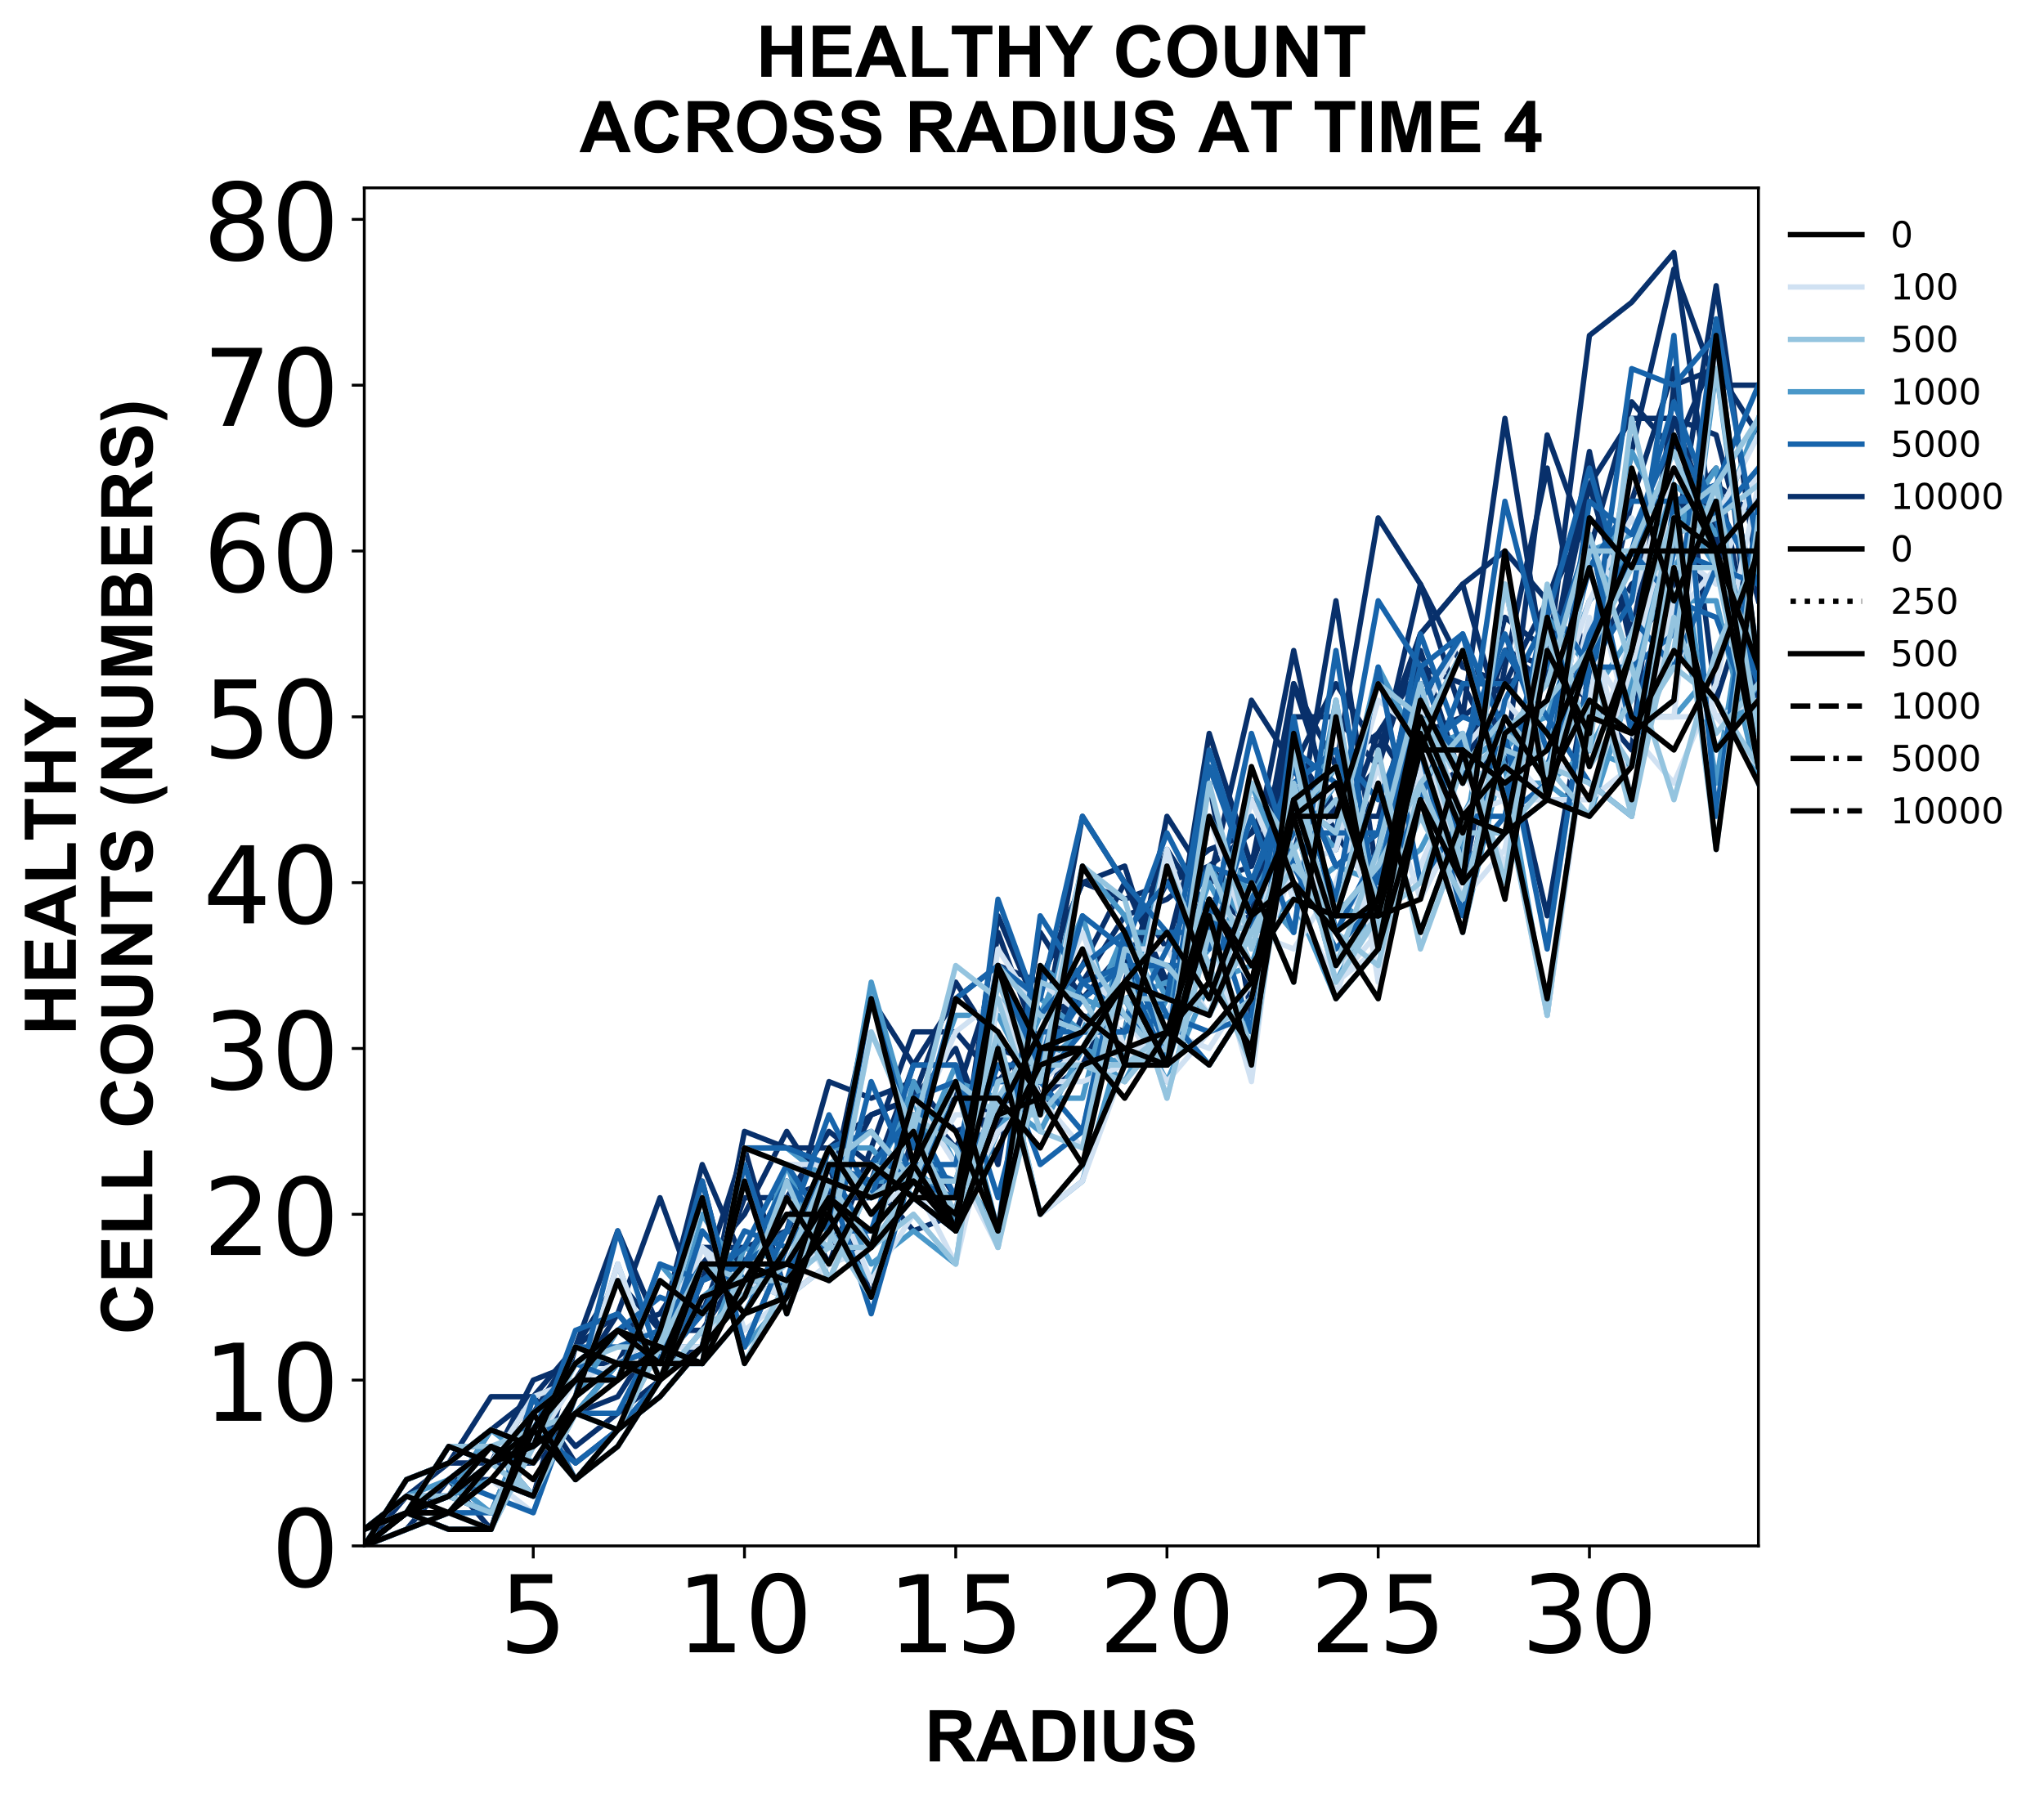 <?xml version="1.0" encoding="utf-8" standalone="no"?>
<!DOCTYPE svg PUBLIC "-//W3C//DTD SVG 1.1//EN"
  "http://www.w3.org/Graphics/SVG/1.1/DTD/svg11.dtd">
<!-- Created with matplotlib (https://matplotlib.org/) -->
<svg height="504.658pt" version="1.1" viewBox="0 0 572.668 504.658" width="572.668pt" xmlns="http://www.w3.org/2000/svg" xmlns:xlink="http://www.w3.org/1999/xlink">
 <defs>
  <style type="text/css">
*{stroke-linecap:butt;stroke-linejoin:round;}
  </style>
 </defs>
 <g id="figure_1">
  <g id="patch_1">
   <path d="M 0 504.658 
L 572.668 504.658 
L 572.668 -0 
L 0 -0 
z
" style="fill:#ffffff;"/>
  </g>
  <g id="axes_1">
   <g id="patch_2">
    <path d="M 102.056 433.161 
L 492.656 433.161 
L 492.656 52.641 
L 102.056 52.641 
z
" style="fill:#ffffff;"/>
   </g>
   <g id="matplotlib.axis_1">
    <g id="xtick_1">
     <g id="line2d_1">
      <defs>
       <path d="M 0 0 
L 0 3.5 
" id="m29bd66f443" style="stroke:#000000;stroke-width:0.8;"/>
      </defs>
      <g>
       <use style="stroke:#000000;stroke-width:0.8;" x="149.401" xlink:href="#m29bd66f443" y="433.161"/>
      </g>
     </g>
     <g id="text_1">
      <!-- 5 -->
      <defs>
       <path d="M 10.797 72.906 
L 49.516 72.906 
L 49.516 64.594 
L 19.828 64.594 
L 19.828 46.734 
Q 21.969 47.469 24.109 47.828 
Q 26.266 48.188 28.422 48.188 
Q 40.625 48.188 47.75 41.5 
Q 54.891 34.812 54.891 23.391 
Q 54.891 11.625 47.562 5.094 
Q 40.234 -1.422 26.906 -1.422 
Q 22.312 -1.422 17.547 -0.641 
Q 12.797 0.141 7.719 1.703 
L 7.719 11.625 
Q 12.109 9.234 16.797 8.062 
Q 21.484 6.891 26.703 6.891 
Q 35.156 6.891 40.078 11.328 
Q 45.016 15.766 45.016 23.391 
Q 45.016 31 40.078 35.438 
Q 35.156 39.891 26.703 39.891 
Q 22.75 39.891 18.812 39.016 
Q 14.891 38.141 10.797 36.281 
z
" id="DejaVuSans-53"/>
      </defs>
      <g transform="translate(139.857 462.957)scale(0.3 -0.3)">
       <use xlink:href="#DejaVuSans-53"/>
      </g>
     </g>
    </g>
    <g id="xtick_2">
     <g id="line2d_2">
      <g>
       <use style="stroke:#000000;stroke-width:0.8;" x="208.583" xlink:href="#m29bd66f443" y="433.161"/>
      </g>
     </g>
     <g id="text_2">
      <!-- 10 -->
      <defs>
       <path d="M 12.406 8.297 
L 28.516 8.297 
L 28.516 63.922 
L 10.984 60.406 
L 10.984 69.391 
L 28.422 72.906 
L 38.281 72.906 
L 38.281 8.297 
L 54.391 8.297 
L 54.391 0 
L 12.406 0 
z
" id="DejaVuSans-49"/>
       <path d="M 31.781 66.406 
Q 24.172 66.406 20.328 58.906 
Q 16.5 51.422 16.5 36.375 
Q 16.5 21.391 20.328 13.891 
Q 24.172 6.391 31.781 6.391 
Q 39.453 6.391 43.281 13.891 
Q 47.125 21.391 47.125 36.375 
Q 47.125 51.422 43.281 58.906 
Q 39.453 66.406 31.781 66.406 
z
M 31.781 74.219 
Q 44.047 74.219 50.516 64.516 
Q 56.984 54.828 56.984 36.375 
Q 56.984 17.969 50.516 8.266 
Q 44.047 -1.422 31.781 -1.422 
Q 19.531 -1.422 13.062 8.266 
Q 6.594 17.969 6.594 36.375 
Q 6.594 54.828 13.062 64.516 
Q 19.531 74.219 31.781 74.219 
z
" id="DejaVuSans-48"/>
      </defs>
      <g transform="translate(189.495 462.957)scale(0.3 -0.3)">
       <use xlink:href="#DejaVuSans-49"/>
       <use x="63.623" xlink:href="#DejaVuSans-48"/>
      </g>
     </g>
    </g>
    <g id="xtick_3">
     <g id="line2d_3">
      <g>
       <use style="stroke:#000000;stroke-width:0.8;" x="267.765" xlink:href="#m29bd66f443" y="433.161"/>
      </g>
     </g>
     <g id="text_3">
      <!-- 15 -->
      <g transform="translate(248.677 462.957)scale(0.3 -0.3)">
       <use xlink:href="#DejaVuSans-49"/>
       <use x="63.623" xlink:href="#DejaVuSans-53"/>
      </g>
     </g>
    </g>
    <g id="xtick_4">
     <g id="line2d_4">
      <g>
       <use style="stroke:#000000;stroke-width:0.8;" x="326.947" xlink:href="#m29bd66f443" y="433.161"/>
      </g>
     </g>
     <g id="text_4">
      <!-- 20 -->
      <defs>
       <path d="M 19.188 8.297 
L 53.609 8.297 
L 53.609 0 
L 7.328 0 
L 7.328 8.297 
Q 12.938 14.109 22.625 23.891 
Q 32.328 33.688 34.812 36.531 
Q 39.547 41.844 41.422 45.531 
Q 43.312 49.219 43.312 52.781 
Q 43.312 58.594 39.234 62.25 
Q 35.156 65.922 28.609 65.922 
Q 23.969 65.922 18.812 64.312 
Q 13.672 62.703 7.812 59.422 
L 7.812 69.391 
Q 13.766 71.781 18.938 73 
Q 24.125 74.219 28.422 74.219 
Q 39.75 74.219 46.484 68.547 
Q 53.219 62.891 53.219 53.422 
Q 53.219 48.922 51.531 44.891 
Q 49.859 40.875 45.406 35.406 
Q 44.188 33.984 37.641 27.219 
Q 31.109 20.453 19.188 8.297 
z
" id="DejaVuSans-50"/>
      </defs>
      <g transform="translate(307.859 462.957)scale(0.3 -0.3)">
       <use xlink:href="#DejaVuSans-50"/>
       <use x="63.623" xlink:href="#DejaVuSans-48"/>
      </g>
     </g>
    </g>
    <g id="xtick_5">
     <g id="line2d_5">
      <g>
       <use style="stroke:#000000;stroke-width:0.8;" x="386.128" xlink:href="#m29bd66f443" y="433.161"/>
      </g>
     </g>
     <g id="text_5">
      <!-- 25 -->
      <g transform="translate(367.041 462.957)scale(0.3 -0.3)">
       <use xlink:href="#DejaVuSans-50"/>
       <use x="63.623" xlink:href="#DejaVuSans-53"/>
      </g>
     </g>
    </g>
    <g id="xtick_6">
     <g id="line2d_6">
      <g>
       <use style="stroke:#000000;stroke-width:0.8;" x="445.31" xlink:href="#m29bd66f443" y="433.161"/>
      </g>
     </g>
     <g id="text_6">
      <!-- 30 -->
      <defs>
       <path d="M 40.578 39.312 
Q 47.656 37.797 51.625 33 
Q 55.609 28.219 55.609 21.188 
Q 55.609 10.406 48.188 4.484 
Q 40.766 -1.422 27.094 -1.422 
Q 22.516 -1.422 17.656 -0.516 
Q 12.797 0.391 7.625 2.203 
L 7.625 11.719 
Q 11.719 9.328 16.594 8.109 
Q 21.484 6.891 26.812 6.891 
Q 36.078 6.891 40.938 10.547 
Q 45.797 14.203 45.797 21.188 
Q 45.797 27.641 41.281 31.266 
Q 36.766 34.906 28.719 34.906 
L 20.219 34.906 
L 20.219 43.016 
L 29.109 43.016 
Q 36.375 43.016 40.234 45.922 
Q 44.094 48.828 44.094 54.297 
Q 44.094 59.906 40.109 62.906 
Q 36.141 65.922 28.719 65.922 
Q 24.656 65.922 20.016 65.031 
Q 15.375 64.156 9.812 62.312 
L 9.812 71.094 
Q 15.438 72.656 20.344 73.438 
Q 25.25 74.219 29.594 74.219 
Q 40.828 74.219 47.359 69.109 
Q 53.906 64.016 53.906 55.328 
Q 53.906 49.266 50.438 45.094 
Q 46.969 40.922 40.578 39.312 
z
" id="DejaVuSans-51"/>
      </defs>
      <g transform="translate(426.223 462.957)scale(0.3 -0.3)">
       <use xlink:href="#DejaVuSans-51"/>
       <use x="63.623" xlink:href="#DejaVuSans-48"/>
      </g>
     </g>
    </g>
    <g id="text_7">
     <!-- RADIUS -->
     <defs>
      <path d="M 7.328 0 
L 7.328 71.578 
L 37.75 71.578 
Q 49.219 71.578 54.422 69.641 
Q 59.625 67.719 62.75 62.781 
Q 65.875 57.859 65.875 51.516 
Q 65.875 43.453 61.125 38.203 
Q 56.391 32.953 46.969 31.594 
Q 51.656 28.859 54.703 25.578 
Q 57.766 22.312 62.938 13.969 
L 71.688 0 
L 54.391 0 
L 43.953 15.578 
Q 38.375 23.922 36.328 26.094 
Q 34.281 28.266 31.984 29.078 
Q 29.688 29.891 24.703 29.891 
L 21.781 29.891 
L 21.781 0 
z
M 21.781 41.312 
L 32.469 41.312 
Q 42.875 41.312 45.453 42.188 
Q 48.047 43.062 49.516 45.203 
Q 50.984 47.359 50.984 50.594 
Q 50.984 54.203 49.047 56.422 
Q 47.125 58.641 43.609 59.234 
Q 41.844 59.469 33.062 59.469 
L 21.781 59.469 
z
" id="Arial-BoldMT-82"/>
      <path d="M 71.828 0 
L 56.109 0 
L 49.859 16.266 
L 21.234 16.266 
L 15.328 0 
L 0 0 
L 27.875 71.578 
L 43.172 71.578 
z
M 45.219 28.328 
L 35.359 54.891 
L 25.688 28.328 
z
" id="Arial-BoldMT-65"/>
      <path d="M 7.234 71.578 
L 33.641 71.578 
Q 42.578 71.578 47.266 70.219 
Q 53.562 68.359 58.047 63.625 
Q 62.547 58.891 64.891 52.031 
Q 67.234 45.172 67.234 35.109 
Q 67.234 26.266 65.047 19.875 
Q 62.359 12.062 57.375 7.234 
Q 53.609 3.562 47.219 1.516 
Q 42.438 0 34.422 0 
L 7.234 0 
z
M 21.688 59.469 
L 21.688 12.062 
L 32.469 12.062 
Q 38.531 12.062 41.219 12.75 
Q 44.734 13.625 47.047 15.719 
Q 49.359 17.828 50.828 22.625 
Q 52.297 27.438 52.297 35.75 
Q 52.297 44.047 50.828 48.484 
Q 49.359 52.938 46.719 55.422 
Q 44.094 57.906 40.047 58.797 
Q 37.016 59.469 28.172 59.469 
z
" id="Arial-BoldMT-68"/>
      <path d="M 6.844 0 
L 6.844 71.578 
L 21.297 71.578 
L 21.297 0 
z
" id="Arial-BoldMT-73"/>
      <path d="M 7.172 71.578 
L 21.625 71.578 
L 21.625 32.812 
Q 21.625 23.578 22.172 20.844 
Q 23.094 16.453 26.578 13.797 
Q 30.078 11.141 36.141 11.141 
Q 42.281 11.141 45.406 13.641 
Q 48.531 16.156 49.172 19.812 
Q 49.812 23.484 49.812 31.984 
L 49.812 71.578 
L 64.266 71.578 
L 64.266 33.984 
Q 64.266 21.094 63.094 15.766 
Q 61.922 10.453 58.766 6.781 
Q 55.609 3.125 50.328 0.953 
Q 45.062 -1.219 36.578 -1.219 
Q 26.312 -1.219 21.016 1.141 
Q 15.719 3.516 12.641 7.297 
Q 9.578 11.078 8.594 15.234 
Q 7.172 21.391 7.172 33.406 
z
" id="Arial-BoldMT-85"/>
      <path d="M 3.609 23.297 
L 17.672 24.656 
Q 18.953 17.578 22.828 14.25 
Q 26.703 10.938 33.297 10.938 
Q 40.281 10.938 43.812 13.891 
Q 47.359 16.844 47.359 20.797 
Q 47.359 23.344 45.875 25.125 
Q 44.391 26.906 40.672 28.219 
Q 38.141 29.109 29.109 31.344 
Q 17.484 34.234 12.797 38.422 
Q 6.203 44.344 6.203 52.828 
Q 6.203 58.297 9.297 63.062 
Q 12.406 67.828 18.234 70.312 
Q 24.078 72.797 32.328 72.797 
Q 45.797 72.797 52.609 66.891 
Q 59.422 60.984 59.766 51.125 
L 45.312 50.484 
Q 44.391 56 41.328 58.422 
Q 38.281 60.844 32.172 60.844 
Q 25.875 60.844 22.312 58.25 
Q 20.016 56.594 20.016 53.812 
Q 20.016 51.266 22.172 49.469 
Q 24.906 47.172 35.453 44.672 
Q 46 42.188 51.047 39.516 
Q 56.109 36.859 58.953 32.25 
Q 61.812 27.641 61.812 20.844 
Q 61.812 14.703 58.391 9.328 
Q 54.984 3.953 48.734 1.344 
Q 42.484 -1.266 33.156 -1.266 
Q 19.578 -1.266 12.297 5 
Q 5.031 11.281 3.609 23.297 
z
" id="Arial-BoldMT-83"/>
     </defs>
     <g transform="translate(259.02 493.511)scale(0.2 -0.2)">
      <use xlink:href="#Arial-BoldMT-82"/>
      <use x="72.217" xlink:href="#Arial-BoldMT-65"/>
      <use x="144.434" xlink:href="#Arial-BoldMT-68"/>
      <use x="216.65" xlink:href="#Arial-BoldMT-73"/>
      <use x="244.434" xlink:href="#Arial-BoldMT-85"/>
      <use x="316.65" xlink:href="#Arial-BoldMT-83"/>
     </g>
    </g>
   </g>
   <g id="matplotlib.axis_2">
    <g id="ytick_1">
     <g id="line2d_7">
      <defs>
       <path d="M 0 0 
L -3.5 0 
" id="m27ba89fdb1" style="stroke:#000000;stroke-width:0.8;"/>
      </defs>
      <g>
       <use style="stroke:#000000;stroke-width:0.8;" x="102.056" xlink:href="#m27ba89fdb1" y="433.161"/>
      </g>
     </g>
     <g id="text_8">
      <!-- 0 -->
      <g transform="translate(75.968 444.559)scale(0.3 -0.3)">
       <use xlink:href="#DejaVuSans-48"/>
      </g>
     </g>
    </g>
    <g id="ytick_2">
     <g id="line2d_8">
      <g>
       <use style="stroke:#000000;stroke-width:0.8;" x="102.056" xlink:href="#m27ba89fdb1" y="386.7"/>
      </g>
     </g>
     <g id="text_9">
      <!-- 10 -->
      <g transform="translate(56.881 398.097)scale(0.3 -0.3)">
       <use xlink:href="#DejaVuSans-49"/>
       <use x="63.623" xlink:href="#DejaVuSans-48"/>
      </g>
     </g>
    </g>
    <g id="ytick_3">
     <g id="line2d_9">
      <g>
       <use style="stroke:#000000;stroke-width:0.8;" x="102.056" xlink:href="#m27ba89fdb1" y="340.238"/>
      </g>
     </g>
     <g id="text_10">
      <!-- 20 -->
      <g transform="translate(56.881 351.636)scale(0.3 -0.3)">
       <use xlink:href="#DejaVuSans-50"/>
       <use x="63.623" xlink:href="#DejaVuSans-48"/>
      </g>
     </g>
    </g>
    <g id="ytick_4">
     <g id="line2d_10">
      <g>
       <use style="stroke:#000000;stroke-width:0.8;" x="102.056" xlink:href="#m27ba89fdb1" y="293.777"/>
      </g>
     </g>
     <g id="text_11">
      <!-- 30 -->
      <g transform="translate(56.881 305.174)scale(0.3 -0.3)">
       <use xlink:href="#DejaVuSans-51"/>
       <use x="63.623" xlink:href="#DejaVuSans-48"/>
      </g>
     </g>
    </g>
    <g id="ytick_5">
     <g id="line2d_11">
      <g>
       <use style="stroke:#000000;stroke-width:0.8;" x="102.056" xlink:href="#m27ba89fdb1" y="247.315"/>
      </g>
     </g>
     <g id="text_12">
      <!-- 40 -->
      <defs>
       <path d="M 37.797 64.312 
L 12.891 25.391 
L 37.797 25.391 
z
M 35.203 72.906 
L 47.609 72.906 
L 47.609 25.391 
L 58.016 25.391 
L 58.016 17.188 
L 47.609 17.188 
L 47.609 0 
L 37.797 0 
L 37.797 17.188 
L 4.891 17.188 
L 4.891 26.703 
z
" id="DejaVuSans-52"/>
      </defs>
      <g transform="translate(56.881 258.713)scale(0.3 -0.3)">
       <use xlink:href="#DejaVuSans-52"/>
       <use x="63.623" xlink:href="#DejaVuSans-48"/>
      </g>
     </g>
    </g>
    <g id="ytick_6">
     <g id="line2d_12">
      <g>
       <use style="stroke:#000000;stroke-width:0.8;" x="102.056" xlink:href="#m27ba89fdb1" y="200.854"/>
      </g>
     </g>
     <g id="text_13">
      <!-- 50 -->
      <g transform="translate(56.881 212.251)scale(0.3 -0.3)">
       <use xlink:href="#DejaVuSans-53"/>
       <use x="63.623" xlink:href="#DejaVuSans-48"/>
      </g>
     </g>
    </g>
    <g id="ytick_7">
     <g id="line2d_13">
      <g>
       <use style="stroke:#000000;stroke-width:0.8;" x="102.056" xlink:href="#m27ba89fdb1" y="154.392"/>
      </g>
     </g>
     <g id="text_14">
      <!-- 60 -->
      <defs>
       <path d="M 33.016 40.375 
Q 26.375 40.375 22.484 35.828 
Q 18.609 31.297 18.609 23.391 
Q 18.609 15.531 22.484 10.953 
Q 26.375 6.391 33.016 6.391 
Q 39.656 6.391 43.531 10.953 
Q 47.406 15.531 47.406 23.391 
Q 47.406 31.297 43.531 35.828 
Q 39.656 40.375 33.016 40.375 
z
M 52.594 71.297 
L 52.594 62.312 
Q 48.875 64.062 45.094 64.984 
Q 41.312 65.922 37.594 65.922 
Q 27.828 65.922 22.672 59.328 
Q 17.531 52.734 16.797 39.406 
Q 19.672 43.656 24.016 45.922 
Q 28.375 48.188 33.594 48.188 
Q 44.578 48.188 50.953 41.516 
Q 57.328 34.859 57.328 23.391 
Q 57.328 12.156 50.688 5.359 
Q 44.047 -1.422 33.016 -1.422 
Q 20.359 -1.422 13.672 8.266 
Q 6.984 17.969 6.984 36.375 
Q 6.984 53.656 15.188 63.938 
Q 23.391 74.219 37.203 74.219 
Q 40.922 74.219 44.703 73.484 
Q 48.484 72.75 52.594 71.297 
z
" id="DejaVuSans-54"/>
      </defs>
      <g transform="translate(56.881 165.79)scale(0.3 -0.3)">
       <use xlink:href="#DejaVuSans-54"/>
       <use x="63.623" xlink:href="#DejaVuSans-48"/>
      </g>
     </g>
    </g>
    <g id="ytick_8">
     <g id="line2d_14">
      <g>
       <use style="stroke:#000000;stroke-width:0.8;" x="102.056" xlink:href="#m27ba89fdb1" y="107.93"/>
      </g>
     </g>
     <g id="text_15">
      <!-- 70 -->
      <defs>
       <path d="M 8.203 72.906 
L 55.078 72.906 
L 55.078 68.703 
L 28.609 0 
L 18.312 0 
L 43.219 64.594 
L 8.203 64.594 
z
" id="DejaVuSans-55"/>
      </defs>
      <g transform="translate(56.881 119.328)scale(0.3 -0.3)">
       <use xlink:href="#DejaVuSans-55"/>
       <use x="63.623" xlink:href="#DejaVuSans-48"/>
      </g>
     </g>
    </g>
    <g id="ytick_9">
     <g id="line2d_15">
      <g>
       <use style="stroke:#000000;stroke-width:0.8;" x="102.056" xlink:href="#m27ba89fdb1" y="61.469"/>
      </g>
     </g>
     <g id="text_16">
      <!-- 80 -->
      <defs>
       <path d="M 31.781 34.625 
Q 24.75 34.625 20.719 30.859 
Q 16.703 27.094 16.703 20.516 
Q 16.703 13.922 20.719 10.156 
Q 24.75 6.391 31.781 6.391 
Q 38.812 6.391 42.859 10.172 
Q 46.922 13.969 46.922 20.516 
Q 46.922 27.094 42.891 30.859 
Q 38.875 34.625 31.781 34.625 
z
M 21.922 38.812 
Q 15.578 40.375 12.031 44.719 
Q 8.5 49.078 8.5 55.328 
Q 8.5 64.062 14.719 69.141 
Q 20.953 74.219 31.781 74.219 
Q 42.672 74.219 48.875 69.141 
Q 55.078 64.062 55.078 55.328 
Q 55.078 49.078 51.531 44.719 
Q 48 40.375 41.703 38.812 
Q 48.828 37.156 52.797 32.312 
Q 56.781 27.484 56.781 20.516 
Q 56.781 9.906 50.312 4.234 
Q 43.844 -1.422 31.781 -1.422 
Q 19.734 -1.422 13.25 4.234 
Q 6.781 9.906 6.781 20.516 
Q 6.781 27.484 10.781 32.312 
Q 14.797 37.156 21.922 38.812 
z
M 18.312 54.391 
Q 18.312 48.734 21.844 45.562 
Q 25.391 42.391 31.781 42.391 
Q 38.141 42.391 41.719 45.562 
Q 45.312 48.734 45.312 54.391 
Q 45.312 60.062 41.719 63.234 
Q 38.141 66.406 31.781 66.406 
Q 25.391 66.406 21.844 63.234 
Q 18.312 60.062 18.312 54.391 
z
" id="DejaVuSans-56"/>
      </defs>
      <g transform="translate(56.881 72.867)scale(0.3 -0.3)">
       <use xlink:href="#DejaVuSans-56"/>
       <use x="63.623" xlink:href="#DejaVuSans-48"/>
      </g>
     </g>
    </g>
    <g id="text_17">
     <!-- HEALTHY -->
     <defs>
      <path d="M 7.328 0 
L 7.328 71.578 
L 21.781 71.578 
L 21.781 43.406 
L 50.094 43.406 
L 50.094 71.578 
L 64.547 71.578 
L 64.547 0 
L 50.094 0 
L 50.094 31.297 
L 21.781 31.297 
L 21.781 0 
z
" id="Arial-BoldMT-72"/>
      <path d="M 7.281 0 
L 7.281 71.578 
L 60.359 71.578 
L 60.359 59.469 
L 21.734 59.469 
L 21.734 43.609 
L 57.672 43.609 
L 57.672 31.547 
L 21.734 31.547 
L 21.734 12.062 
L 61.719 12.062 
L 61.719 0 
z
" id="Arial-BoldMT-69"/>
      <path d="M 7.672 0 
L 7.672 71 
L 22.125 71 
L 22.125 12.062 
L 58.062 12.062 
L 58.062 0 
z
" id="Arial-BoldMT-76"/>
      <path d="M 23.391 0 
L 23.391 59.469 
L 2.156 59.469 
L 2.156 71.578 
L 59.031 71.578 
L 59.031 59.469 
L 37.844 59.469 
L 37.844 0 
z
" id="Arial-BoldMT-84"/>
      <path d="M 26.078 0 
L 26.078 30.125 
L -0.141 71.578 
L 16.797 71.578 
L 33.641 43.266 
L 50.141 71.578 
L 66.797 71.578 
L 40.484 30.031 
L 40.484 0 
z
" id="Arial-BoldMT-89"/>
     </defs>
     <g transform="translate(21.253 290.112)rotate(-90)scale(0.2 -0.2)">
      <use xlink:href="#Arial-BoldMT-72"/>
      <use x="72.217" xlink:href="#Arial-BoldMT-69"/>
      <use x="138.916" xlink:href="#Arial-BoldMT-65"/>
      <use x="211.133" xlink:href="#Arial-BoldMT-76"/>
      <use x="272.107" xlink:href="#Arial-BoldMT-84"/>
      <use x="333.191" xlink:href="#Arial-BoldMT-72"/>
      <use x="405.408" xlink:href="#Arial-BoldMT-89"/>
     </g>
     <!-- CELL COUNTS (NUMBERS) -->
     <defs>
      <path d="M 53.078 26.312 
L 67.094 21.875 
Q 63.875 10.156 56.375 4.469 
Q 48.875 -1.219 37.359 -1.219 
Q 23.094 -1.219 13.906 8.516 
Q 4.734 18.266 4.734 35.156 
Q 4.734 53.031 13.953 62.906 
Q 23.188 72.797 38.234 72.797 
Q 51.375 72.797 59.578 65.047 
Q 64.453 60.453 66.891 51.859 
L 52.594 48.438 
Q 51.312 54 47.281 57.219 
Q 43.266 60.453 37.5 60.453 
Q 29.547 60.453 24.578 54.734 
Q 19.625 49.031 19.625 36.234 
Q 19.625 22.656 24.5 16.891 
Q 29.391 11.141 37.203 11.141 
Q 42.969 11.141 47.109 14.797 
Q 51.266 18.453 53.078 26.312 
z
" id="Arial-BoldMT-67"/>
      <path id="Arial-BoldMT-32"/>
      <path d="M 4.344 35.359 
Q 4.344 46.297 7.625 53.719 
Q 10.062 59.188 14.281 63.531 
Q 18.5 67.875 23.531 69.969 
Q 30.219 72.797 38.969 72.797 
Q 54.781 72.797 64.281 62.984 
Q 73.781 53.172 73.781 35.688 
Q 73.781 18.359 64.359 8.562 
Q 54.938 -1.219 39.156 -1.219 
Q 23.188 -1.219 13.766 8.516 
Q 4.344 18.266 4.344 35.359 
z
M 19.234 35.844 
Q 19.234 23.688 24.844 17.406 
Q 30.469 11.141 39.109 11.141 
Q 47.75 11.141 53.297 17.359 
Q 58.844 23.578 58.844 36.031 
Q 58.844 48.344 53.438 54.391 
Q 48.047 60.453 39.109 60.453 
Q 30.172 60.453 24.703 54.312 
Q 19.234 48.188 19.234 35.844 
z
" id="Arial-BoldMT-79"/>
      <path d="M 7.422 0 
L 7.422 71.578 
L 21.484 71.578 
L 50.781 23.781 
L 50.781 71.578 
L 64.203 71.578 
L 64.203 0 
L 49.703 0 
L 20.844 46.688 
L 20.844 0 
z
" id="Arial-BoldMT-78"/>
      <path d="M 29.938 -21.047 
L 20.516 -21.047 
Q 13.031 -9.766 9.125 2.391 
Q 5.219 14.547 5.219 25.922 
Q 5.219 40.047 10.062 52.641 
Q 14.266 63.578 20.703 72.797 
L 30.078 72.797 
Q 23.391 58.016 20.875 47.625 
Q 18.359 37.25 18.359 25.641 
Q 18.359 17.625 19.844 9.219 
Q 21.344 0.828 23.922 -6.734 
Q 25.641 -11.719 29.938 -21.047 
z
" id="Arial-BoldMT-40"/>
      <path d="M 7.078 0 
L 7.078 71.578 
L 28.719 71.578 
L 41.703 22.75 
L 54.547 71.578 
L 76.219 71.578 
L 76.219 0 
L 62.797 0 
L 62.797 56.344 
L 48.578 0 
L 34.672 0 
L 20.516 56.344 
L 20.516 0 
z
" id="Arial-BoldMT-77"/>
      <path d="M 7.328 71.578 
L 35.938 71.578 
Q 44.438 71.578 48.609 70.875 
Q 52.781 70.172 56.078 67.922 
Q 59.375 65.672 61.562 61.938 
Q 63.766 58.203 63.766 53.562 
Q 63.766 48.531 61.047 44.328 
Q 58.344 40.141 53.719 38.031 
Q 60.25 36.141 63.766 31.547 
Q 67.281 26.953 67.281 20.75 
Q 67.281 15.875 65.016 11.25 
Q 62.75 6.641 58.812 3.875 
Q 54.891 1.125 49.125 0.484 
Q 45.516 0.094 31.688 0 
L 7.328 0 
z
M 21.781 59.672 
L 21.781 43.109 
L 31.25 43.109 
Q 39.703 43.109 41.75 43.359 
Q 45.453 43.797 47.578 45.922 
Q 49.703 48.047 49.703 51.516 
Q 49.703 54.828 47.875 56.906 
Q 46.047 58.984 42.438 59.422 
Q 40.281 59.672 30.078 59.672 
z
M 21.781 31.203 
L 21.781 12.062 
L 35.156 12.062 
Q 42.969 12.062 45.062 12.5 
Q 48.297 13.094 50.312 15.359 
Q 52.344 17.625 52.344 21.438 
Q 52.344 24.656 50.781 26.906 
Q 49.219 29.156 46.266 30.172 
Q 43.312 31.203 33.453 31.203 
z
" id="Arial-BoldMT-66"/>
      <path d="M 3.375 -21.047 
Q 7.422 -12.359 9.078 -7.719 
Q 10.75 -3.078 12.156 2.969 
Q 13.578 9.031 14.25 14.469 
Q 14.938 19.922 14.938 25.641 
Q 14.938 37.25 12.453 47.625 
Q 9.969 58.016 3.266 72.797 
L 12.594 72.797 
Q 19.969 62.312 24.047 50.531 
Q 28.125 38.766 28.125 26.656 
Q 28.125 16.453 24.906 4.781 
Q 21.234 -8.297 12.844 -21.047 
z
" id="Arial-BoldMT-41"/>
     </defs>
     <g transform="translate(42.671 374.003)rotate(-90)scale(0.2 -0.2)">
      <use xlink:href="#Arial-BoldMT-67"/>
      <use x="72.217" xlink:href="#Arial-BoldMT-69"/>
      <use x="138.916" xlink:href="#Arial-BoldMT-76"/>
      <use x="200" xlink:href="#Arial-BoldMT-76"/>
      <use x="261.068" xlink:href="#Arial-BoldMT-32"/>
      <use x="288.852" xlink:href="#Arial-BoldMT-67"/>
      <use x="361.068" xlink:href="#Arial-BoldMT-79"/>
      <use x="438.852" xlink:href="#Arial-BoldMT-85"/>
      <use x="511.068" xlink:href="#Arial-BoldMT-78"/>
      <use x="583.285" xlink:href="#Arial-BoldMT-84"/>
      <use x="644.369" xlink:href="#Arial-BoldMT-83"/>
      <use x="711.068" xlink:href="#Arial-BoldMT-32"/>
      <use x="738.852" xlink:href="#Arial-BoldMT-40"/>
      <use x="772.152" xlink:href="#Arial-BoldMT-78"/>
      <use x="844.369" xlink:href="#Arial-BoldMT-85"/>
      <use x="916.586" xlink:href="#Arial-BoldMT-77"/>
      <use x="999.887" xlink:href="#Arial-BoldMT-66"/>
      <use x="1072.104" xlink:href="#Arial-BoldMT-69"/>
      <use x="1138.803" xlink:href="#Arial-BoldMT-82"/>
      <use x="1211.02" xlink:href="#Arial-BoldMT-83"/>
      <use x="1277.719" xlink:href="#Arial-BoldMT-41"/>
     </g>
    </g>
   </g>
   <g id="line2d_16">
    <path clip-path="url(#pd99c973bda)" d="M 102.056 428.515 
L 113.892 419.223 
L 125.728 409.93 
L 137.565 409.93 
L 149.401 409.93 
L 161.237 395.992 
L 173.074 382.054 
L 184.91 372.761 
L 196.747 372.761 
L 208.583 354.177 
L 220.419 335.592 
L 232.256 317.007 
L 244.092 326.3 
L 255.928 307.715 
L 267.765 293.777 
L 279.601 326.3 
L 291.437 261.254 
L 303.274 279.838 
L 315.11 270.546 
L 326.947 247.315 
L 338.783 242.669 
L 350.619 256.607 
L 362.456 200.854 
L 374.292 200.854 
L 386.128 214.792 
L 397.965 177.623 
L 409.801 163.684 
L 421.637 205.5 
L 433.474 256.607 
L 445.31 186.915 
L 457.147 163.684 
L 468.983 154.392 
L 480.819 80.054 
L 492.656 163.684 
" style="fill:none;stroke:#08306b;stroke-linecap:square;stroke-width:1.5;"/>
   </g>
   <g id="line2d_17">
    <path clip-path="url(#pd99c973bda)" d="M 102.056 433.161 
L 113.892 428.515 
L 125.728 414.577 
L 137.565 428.515 
L 149.401 400.638 
L 161.237 382.054 
L 173.074 372.761 
L 184.91 368.115 
L 196.747 349.53 
L 208.583 349.53 
L 220.419 344.884 
L 232.256 326.3 
L 244.092 330.946 
L 255.928 298.423 
L 267.765 298.423 
L 279.601 317.007 
L 291.437 275.192 
L 303.274 247.315 
L 315.11 251.961 
L 326.947 247.315 
L 338.783 238.023 
L 350.619 233.377 
L 362.456 224.084 
L 374.292 214.792 
L 386.128 205.5 
L 397.965 224.084 
L 409.801 214.792 
L 421.637 182.269 
L 433.474 186.915 
L 445.31 93.992 
L 457.147 84.7 
L 468.983 70.761 
L 480.819 154.392 
L 492.656 182.269 
" style="fill:none;stroke:#08306b;stroke-linecap:square;stroke-width:1.5;"/>
   </g>
   <g id="line2d_18">
    <path clip-path="url(#pd99c973bda)" d="M 102.056 428.515 
L 113.892 419.223 
L 125.728 419.223 
L 137.565 423.869 
L 149.401 395.992 
L 161.237 377.407 
L 173.074 368.115 
L 184.91 335.592 
L 196.747 368.115 
L 208.583 335.592 
L 220.419 335.592 
L 232.256 330.946 
L 244.092 330.946 
L 255.928 344.884 
L 267.765 340.238 
L 279.601 261.254 
L 291.437 293.777 
L 303.274 228.73 
L 315.11 247.315 
L 326.947 275.192 
L 338.783 247.315 
L 350.619 196.207 
L 362.456 214.792 
L 374.292 242.669 
L 386.128 233.377 
L 397.965 182.269 
L 409.801 219.438 
L 421.637 182.269 
L 433.474 191.561 
L 445.31 126.515 
L 457.147 182.269 
L 468.983 163.684 
L 480.819 135.807 
L 492.656 145.1 
" style="fill:none;stroke:#08306b;stroke-linecap:square;stroke-width:1.5;"/>
   </g>
   <g id="line2d_19">
    <path clip-path="url(#pd99c973bda)" d="M 102.056 433.161 
L 113.892 423.869 
L 125.728 419.223 
L 137.565 400.638 
L 149.401 391.346 
L 161.237 386.7 
L 173.074 368.115 
L 184.91 382.054 
L 196.747 377.407 
L 208.583 317.007 
L 220.419 321.654 
L 232.256 321.654 
L 244.092 312.361 
L 255.928 307.715 
L 267.765 321.654 
L 279.601 298.423 
L 291.437 312.361 
L 303.274 284.484 
L 315.11 289.13 
L 326.947 228.73 
L 338.783 247.315 
L 350.619 242.669 
L 362.456 210.146 
L 374.292 233.377 
L 386.128 251.961 
L 397.965 191.561 
L 409.801 247.315 
L 421.637 186.915 
L 433.474 131.161 
L 445.31 191.561 
L 457.147 126.515 
L 468.983 75.407 
L 480.819 107.93 
L 492.656 107.93 
" style="fill:none;stroke:#08306b;stroke-linecap:square;stroke-width:1.5;"/>
   </g>
   <g id="line2d_20">
    <path clip-path="url(#pd99c973bda)" d="M 102.056 433.161 
L 113.892 419.223 
L 125.728 419.223 
L 137.565 409.93 
L 149.401 386.7 
L 161.237 382.054 
L 173.074 382.054 
L 184.91 358.823 
L 196.747 368.115 
L 208.583 349.53 
L 220.419 354.177 
L 232.256 335.592 
L 244.092 312.361 
L 255.928 307.715 
L 267.765 275.192 
L 279.601 293.777 
L 291.437 298.423 
L 303.274 275.192 
L 315.11 270.546 
L 326.947 270.546 
L 338.783 284.484 
L 350.619 256.607 
L 362.456 191.561 
L 374.292 214.792 
L 386.128 145.1 
L 397.965 163.684 
L 409.801 200.854 
L 421.637 117.223 
L 433.474 191.561 
L 445.31 135.807 
L 457.147 177.623 
L 468.983 117.223 
L 480.819 149.746 
L 492.656 186.915 
" style="fill:none;stroke:#08306b;stroke-linecap:square;stroke-width:1.5;"/>
   </g>
   <g id="line2d_21">
    <path clip-path="url(#pd99c973bda)" d="M 102.056 433.161 
L 113.892 423.869 
L 125.728 428.515 
L 137.565 428.515 
L 149.401 391.346 
L 161.237 409.93 
L 173.074 400.638 
L 184.91 377.407 
L 196.747 354.177 
L 208.583 340.238 
L 220.419 317.007 
L 232.256 335.592 
L 244.092 279.838 
L 255.928 298.423 
L 267.765 279.838 
L 279.601 270.546 
L 291.437 307.715 
L 303.274 298.423 
L 315.11 275.192 
L 326.947 238.023 
L 338.783 256.607 
L 350.619 224.084 
L 362.456 238.023 
L 374.292 168.33 
L 386.128 247.315 
L 397.965 205.5 
L 409.801 200.854 
L 421.637 191.561 
L 433.474 168.33 
L 445.31 145.1 
L 457.147 159.038 
L 468.983 145.1 
L 480.819 131.161 
L 492.656 191.561 
" style="fill:none;stroke:#08306b;stroke-linecap:square;stroke-width:1.5;"/>
   </g>
   <g id="line2d_22">
    <path clip-path="url(#pd99c973bda)" d="M 102.056 433.161 
L 113.892 423.869 
L 125.728 405.284 
L 137.565 405.284 
L 149.401 405.284 
L 161.237 395.992 
L 173.074 391.346 
L 184.91 372.761 
L 196.747 330.946 
L 208.583 377.407 
L 220.419 349.53 
L 232.256 326.3 
L 244.092 363.469 
L 255.928 317.007 
L 267.765 307.715 
L 279.601 270.546 
L 291.437 275.192 
L 303.274 247.315 
L 315.11 242.669 
L 326.947 279.838 
L 338.783 205.5 
L 350.619 242.669 
L 362.456 182.269 
L 374.292 238.023 
L 386.128 205.5 
L 397.965 186.915 
L 409.801 219.438 
L 421.637 172.977 
L 433.474 182.269 
L 445.31 191.561 
L 457.147 140.454 
L 468.983 103.284 
L 480.819 196.207 
L 492.656 159.038 
" style="fill:none;stroke:#08306b;stroke-linecap:square;stroke-width:1.5;"/>
   </g>
   <g id="line2d_23">
    <path clip-path="url(#pd99c973bda)" d="M 102.056 433.161 
L 113.892 414.577 
L 125.728 409.93 
L 137.565 391.346 
L 149.401 391.346 
L 161.237 377.407 
L 173.074 358.823 
L 184.91 372.761 
L 196.747 368.115 
L 208.583 354.177 
L 220.419 330.946 
L 232.256 354.177 
L 244.092 321.654 
L 255.928 289.13 
L 267.765 289.13 
L 279.601 303.069 
L 291.437 289.13 
L 303.274 270.546 
L 315.11 247.315 
L 326.947 265.9 
L 338.783 219.438 
L 350.619 284.484 
L 362.456 191.561 
L 374.292 228.73 
L 386.128 214.792 
L 397.965 163.684 
L 409.801 186.915 
L 421.637 191.561 
L 433.474 186.915 
L 445.31 196.207 
L 457.147 210.146 
L 468.983 107.93 
L 480.819 103.284 
L 492.656 121.869 
" style="fill:none;stroke:#08306b;stroke-linecap:square;stroke-width:1.5;"/>
   </g>
   <g id="line2d_24">
    <path clip-path="url(#pd99c973bda)" d="M 102.056 428.515 
L 113.892 423.869 
L 125.728 419.223 
L 137.565 409.93 
L 149.401 391.346 
L 161.237 405.284 
L 173.074 395.992 
L 184.91 386.7 
L 196.747 358.823 
L 208.583 321.654 
L 220.419 363.469 
L 232.256 335.592 
L 244.092 335.592 
L 255.928 317.007 
L 267.765 335.592 
L 279.601 256.607 
L 291.437 284.484 
L 303.274 279.838 
L 315.11 265.9 
L 326.947 293.777 
L 338.783 261.254 
L 350.619 256.607 
L 362.456 214.792 
L 374.292 191.561 
L 386.128 210.146 
L 397.965 177.623 
L 409.801 163.684 
L 421.637 154.392 
L 433.474 168.33 
L 445.31 135.807 
L 457.147 117.223 
L 468.983 117.223 
L 480.819 121.869 
L 492.656 168.33 
" style="fill:none;stroke:#08306b;stroke-linecap:square;stroke-width:1.5;"/>
   </g>
   <g id="line2d_25">
    <path clip-path="url(#pd99c973bda)" d="M 102.056 433.161 
L 113.892 423.869 
L 125.728 414.577 
L 137.565 414.577 
L 149.401 419.223 
L 161.237 377.407 
L 173.074 344.884 
L 184.91 372.761 
L 196.747 326.3 
L 208.583 354.177 
L 220.419 344.884 
L 232.256 303.069 
L 244.092 307.715 
L 255.928 303.069 
L 267.765 317.007 
L 279.601 312.361 
L 291.437 293.777 
L 303.274 275.192 
L 315.11 256.607 
L 326.947 251.961 
L 338.783 242.669 
L 350.619 233.377 
L 362.456 210.146 
L 374.292 228.73 
L 386.128 228.73 
L 397.965 186.915 
L 409.801 191.561 
L 421.637 214.792 
L 433.474 121.869 
L 445.31 154.392 
L 457.147 112.577 
L 468.983 126.515 
L 480.819 98.638 
L 492.656 200.854 
" style="fill:none;stroke:#08306b;stroke-linecap:square;stroke-width:1.5;"/>
   </g>
   <g id="line2d_26">
    <path clip-path="url(#pd99c973bda)" d="M 102.056 428.515 
L 113.892 423.869 
L 125.728 414.577 
L 137.565 405.284 
L 149.401 419.223 
L 161.237 395.992 
L 173.074 382.054 
L 184.91 377.407 
L 196.747 377.407 
L 208.583 363.469 
L 220.419 349.53 
L 232.256 321.654 
L 244.092 340.238 
L 255.928 326.3 
L 267.765 298.423 
L 279.601 344.884 
L 291.437 298.423 
L 303.274 293.777 
L 315.11 303.069 
L 326.947 279.838 
L 338.783 247.315 
L 350.619 270.546 
L 362.456 238.023 
L 374.292 219.438 
L 386.128 247.315 
L 397.965 205.5 
L 409.801 182.269 
L 421.637 214.792 
L 433.474 284.484 
L 445.31 196.207 
L 457.147 205.5 
L 468.983 196.207 
L 480.819 103.284 
L 492.656 191.561 
" style="fill:none;stroke:#4a98c9;stroke-linecap:square;stroke-width:1.5;"/>
   </g>
   <g id="line2d_27">
    <path clip-path="url(#pd99c973bda)" d="M 102.056 433.161 
L 113.892 428.515 
L 125.728 423.869 
L 137.565 428.515 
L 149.401 405.284 
L 161.237 382.054 
L 173.074 372.761 
L 184.91 377.407 
L 196.747 340.238 
L 208.583 358.823 
L 220.419 363.469 
L 232.256 354.177 
L 244.092 349.53 
L 255.928 303.069 
L 267.765 326.3 
L 279.601 344.884 
L 291.437 270.546 
L 303.274 279.838 
L 315.11 284.484 
L 326.947 298.423 
L 338.783 242.669 
L 350.619 261.254 
L 362.456 251.961 
L 374.292 256.607 
L 386.128 219.438 
L 397.965 261.254 
L 409.801 228.73 
L 421.637 233.377 
L 433.474 224.084 
L 445.31 154.392 
L 457.147 149.746 
L 468.983 140.454 
L 480.819 159.038 
L 492.656 200.854 
" style="fill:none;stroke:#4a98c9;stroke-linecap:square;stroke-width:1.5;"/>
   </g>
   <g id="line2d_28">
    <path clip-path="url(#pd99c973bda)" d="M 102.056 428.515 
L 113.892 419.223 
L 125.728 414.577 
L 137.565 423.869 
L 149.401 395.992 
L 161.237 386.7 
L 173.074 372.761 
L 184.91 377.407 
L 196.747 382.054 
L 208.583 349.53 
L 220.419 354.177 
L 232.256 330.946 
L 244.092 354.177 
L 255.928 344.884 
L 267.765 354.177 
L 279.601 279.838 
L 291.437 293.777 
L 303.274 242.669 
L 315.11 256.607 
L 326.947 279.838 
L 338.783 265.9 
L 350.619 219.438 
L 362.456 251.961 
L 374.292 279.838 
L 386.128 265.9 
L 397.965 224.084 
L 409.801 261.254 
L 421.637 210.146 
L 433.474 196.207 
L 445.31 159.038 
L 457.147 200.854 
L 468.983 200.854 
L 480.819 186.915 
L 492.656 159.038 
" style="fill:none;stroke:#4a98c9;stroke-linecap:square;stroke-width:1.5;"/>
   </g>
   <g id="line2d_29">
    <path clip-path="url(#pd99c973bda)" d="M 102.056 433.161 
L 113.892 423.869 
L 125.728 419.223 
L 137.565 400.638 
L 149.401 409.93 
L 161.237 391.346 
L 173.074 372.761 
L 184.91 382.054 
L 196.747 382.054 
L 208.583 321.654 
L 220.419 321.654 
L 232.256 330.946 
L 244.092 330.946 
L 255.928 330.946 
L 267.765 340.238 
L 279.601 289.13 
L 291.437 340.238 
L 303.274 330.946 
L 315.11 289.13 
L 326.947 238.023 
L 338.783 275.192 
L 350.619 289.13 
L 362.456 219.438 
L 374.292 251.961 
L 386.128 261.254 
L 397.965 214.792 
L 409.801 247.315 
L 421.637 233.377 
L 433.474 177.623 
L 445.31 210.146 
L 457.147 186.915 
L 468.983 131.161 
L 480.819 149.746 
L 492.656 117.223 
" style="fill:none;stroke:#4a98c9;stroke-linecap:square;stroke-width:1.5;"/>
   </g>
   <g id="line2d_30">
    <path clip-path="url(#pd99c973bda)" d="M 102.056 433.161 
L 113.892 423.869 
L 125.728 423.869 
L 137.565 409.93 
L 149.401 395.992 
L 161.237 386.7 
L 173.074 386.7 
L 184.91 354.177 
L 196.747 368.115 
L 208.583 354.177 
L 220.419 363.469 
L 232.256 344.884 
L 244.092 326.3 
L 255.928 326.3 
L 267.765 303.069 
L 279.601 307.715 
L 291.437 317.007 
L 303.274 293.777 
L 315.11 298.423 
L 326.947 284.484 
L 338.783 298.423 
L 350.619 279.838 
L 362.456 224.084 
L 374.292 238.023 
L 386.128 186.915 
L 397.965 210.146 
L 409.801 238.023 
L 421.637 163.684 
L 433.474 224.084 
L 445.31 177.623 
L 457.147 224.084 
L 468.983 172.977 
L 480.819 210.146 
L 492.656 191.561 
" style="fill:none;stroke:#4a98c9;stroke-linecap:square;stroke-width:1.5;"/>
   </g>
   <g id="line2d_31">
    <path clip-path="url(#pd99c973bda)" d="M 102.056 433.161 
L 113.892 423.869 
L 125.728 428.515 
L 137.565 428.515 
L 149.401 395.992 
L 161.237 414.577 
L 173.074 405.284 
L 184.91 386.7 
L 196.747 363.469 
L 208.583 354.177 
L 220.419 340.238 
L 232.256 344.884 
L 244.092 275.192 
L 255.928 317.007 
L 267.765 284.484 
L 279.601 284.484 
L 291.437 307.715 
L 303.274 307.715 
L 315.11 261.254 
L 326.947 261.254 
L 338.783 279.838 
L 350.619 247.315 
L 362.456 261.254 
L 374.292 196.207 
L 386.128 265.9 
L 397.965 214.792 
L 409.801 228.73 
L 421.637 205.5 
L 433.474 205.5 
L 445.31 196.207 
L 457.147 177.623 
L 468.983 168.33 
L 480.819 168.33 
L 492.656 219.438 
" style="fill:none;stroke:#4a98c9;stroke-linecap:square;stroke-width:1.5;"/>
   </g>
   <g id="line2d_32">
    <path clip-path="url(#pd99c973bda)" d="M 102.056 433.161 
L 113.892 423.869 
L 125.728 405.284 
L 137.565 409.93 
L 149.401 405.284 
L 161.237 395.992 
L 173.074 400.638 
L 184.91 377.407 
L 196.747 335.592 
L 208.583 377.407 
L 220.419 363.469 
L 232.256 344.884 
L 244.092 358.823 
L 255.928 326.3 
L 267.765 340.238 
L 279.601 312.361 
L 291.437 284.484 
L 303.274 256.607 
L 315.11 298.423 
L 326.947 298.423 
L 338.783 228.73 
L 350.619 251.961 
L 362.456 228.73 
L 374.292 275.192 
L 386.128 251.961 
L 397.965 205.5 
L 409.801 214.792 
L 421.637 200.854 
L 433.474 219.438 
L 445.31 228.73 
L 457.147 191.561 
L 468.983 140.454 
L 480.819 219.438 
L 492.656 145.1 
" style="fill:none;stroke:#4a98c9;stroke-linecap:square;stroke-width:1.5;"/>
   </g>
   <g id="line2d_33">
    <path clip-path="url(#pd99c973bda)" d="M 102.056 433.161 
L 113.892 414.577 
L 125.728 409.93 
L 137.565 400.638 
L 149.401 405.284 
L 161.237 377.407 
L 173.074 382.054 
L 184.91 386.7 
L 196.747 372.761 
L 208.583 363.469 
L 220.419 326.3 
L 232.256 358.823 
L 244.092 330.946 
L 255.928 307.715 
L 267.765 344.884 
L 279.601 317.007 
L 291.437 298.423 
L 303.274 289.13 
L 315.11 261.254 
L 326.947 298.423 
L 338.783 261.254 
L 350.619 293.777 
L 362.456 210.146 
L 374.292 256.607 
L 386.128 242.669 
L 397.965 200.854 
L 409.801 228.73 
L 421.637 219.438 
L 433.474 219.438 
L 445.31 210.146 
L 457.147 214.792 
L 468.983 159.038 
L 480.819 140.454 
L 492.656 145.1 
" style="fill:none;stroke:#4a98c9;stroke-linecap:square;stroke-width:1.5;"/>
   </g>
   <g id="line2d_34">
    <path clip-path="url(#pd99c973bda)" d="M 102.056 428.515 
L 113.892 423.869 
L 125.728 419.223 
L 137.565 409.93 
L 149.401 400.638 
L 161.237 414.577 
L 173.074 400.638 
L 184.91 391.346 
L 196.747 377.407 
L 208.583 326.3 
L 220.419 368.115 
L 232.256 335.592 
L 244.092 344.884 
L 255.928 330.946 
L 267.765 340.238 
L 279.601 270.546 
L 291.437 279.838 
L 303.274 289.13 
L 315.11 279.838 
L 326.947 303.069 
L 338.783 275.192 
L 350.619 270.546 
L 362.456 233.377 
L 374.292 214.792 
L 386.128 247.315 
L 397.965 238.023 
L 409.801 214.792 
L 421.637 205.5 
L 433.474 200.854 
L 445.31 168.33 
L 457.147 154.392 
L 468.983 135.807 
L 480.819 145.1 
L 492.656 182.269 
" style="fill:none;stroke:#4a98c9;stroke-linecap:square;stroke-width:1.5;"/>
   </g>
   <g id="line2d_35">
    <path clip-path="url(#pd99c973bda)" d="M 102.056 433.161 
L 113.892 423.869 
L 125.728 419.223 
L 137.565 414.577 
L 149.401 419.223 
L 161.237 391.346 
L 173.074 354.177 
L 184.91 386.7 
L 196.747 354.177 
L 208.583 368.115 
L 220.419 363.469 
L 232.256 321.654 
L 244.092 321.654 
L 255.928 335.592 
L 267.765 344.884 
L 279.601 307.715 
L 291.437 293.777 
L 303.274 289.13 
L 315.11 279.838 
L 326.947 275.192 
L 338.783 284.484 
L 350.619 261.254 
L 362.456 251.961 
L 374.292 242.669 
L 386.128 247.315 
L 397.965 210.146 
L 409.801 205.5 
L 421.637 247.315 
L 433.474 172.977 
L 445.31 186.915 
L 457.147 126.515 
L 468.983 149.746 
L 480.819 131.161 
L 492.656 205.5 
" style="fill:none;stroke:#4a98c9;stroke-linecap:square;stroke-width:1.5;"/>
   </g>
   <g id="line2d_36">
    <path clip-path="url(#pd99c973bda)" d="M 102.056 428.515 
L 113.892 423.869 
L 125.728 414.577 
L 137.565 405.284 
L 149.401 419.223 
L 161.237 395.992 
L 173.074 386.7 
L 184.91 377.407 
L 196.747 382.054 
L 208.583 368.115 
L 220.419 349.53 
L 232.256 321.654 
L 244.092 340.238 
L 255.928 330.946 
L 267.765 303.069 
L 279.601 349.53 
L 291.437 293.777 
L 303.274 298.423 
L 315.11 298.423 
L 326.947 284.484 
L 338.783 256.607 
L 350.619 275.192 
L 362.456 238.023 
L 374.292 228.73 
L 386.128 256.607 
L 397.965 200.854 
L 409.801 177.623 
L 421.637 224.084 
L 433.474 284.484 
L 445.31 200.854 
L 457.147 200.854 
L 468.983 200.854 
L 480.819 98.638 
L 492.656 186.915 
" style="fill:none;stroke:#d0e1f2;stroke-linecap:square;stroke-width:1.5;"/>
   </g>
   <g id="line2d_37">
    <path clip-path="url(#pd99c973bda)" d="M 102.056 433.161 
L 113.892 428.515 
L 125.728 423.869 
L 137.565 428.515 
L 149.401 405.284 
L 161.237 386.7 
L 173.074 382.054 
L 184.91 372.761 
L 196.747 349.53 
L 208.583 358.823 
L 220.419 363.469 
L 232.256 354.177 
L 244.092 349.53 
L 255.928 307.715 
L 267.765 326.3 
L 279.601 349.53 
L 291.437 275.192 
L 303.274 284.484 
L 315.11 298.423 
L 326.947 298.423 
L 338.783 251.961 
L 350.619 261.254 
L 362.456 265.9 
L 374.292 247.315 
L 386.128 214.792 
L 397.965 251.961 
L 409.801 228.73 
L 421.637 224.084 
L 433.474 224.084 
L 445.31 154.392 
L 457.147 168.33 
L 468.983 131.161 
L 480.819 154.392 
L 492.656 214.792 
" style="fill:none;stroke:#d0e1f2;stroke-linecap:square;stroke-width:1.5;"/>
   </g>
   <g id="line2d_38">
    <path clip-path="url(#pd99c973bda)" d="M 102.056 428.515 
L 113.892 419.223 
L 125.728 419.223 
L 137.565 423.869 
L 149.401 400.638 
L 161.237 386.7 
L 173.074 372.761 
L 184.91 377.407 
L 196.747 377.407 
L 208.583 358.823 
L 220.419 354.177 
L 232.256 330.946 
L 244.092 358.823 
L 255.928 340.238 
L 267.765 354.177 
L 279.601 279.838 
L 291.437 298.423 
L 303.274 242.669 
L 315.11 261.254 
L 326.947 293.777 
L 338.783 275.192 
L 350.619 224.084 
L 362.456 251.961 
L 374.292 275.192 
L 386.128 265.9 
L 397.965 219.438 
L 409.801 261.254 
L 421.637 205.5 
L 433.474 196.207 
L 445.31 159.038 
L 457.147 205.5 
L 468.983 219.438 
L 480.819 191.561 
L 492.656 135.807 
" style="fill:none;stroke:#d0e1f2;stroke-linecap:square;stroke-width:1.5;"/>
   </g>
   <g id="line2d_39">
    <path clip-path="url(#pd99c973bda)" d="M 102.056 433.161 
L 113.892 423.869 
L 125.728 419.223 
L 137.565 405.284 
L 149.401 409.93 
L 161.237 391.346 
L 173.074 382.054 
L 184.91 382.054 
L 196.747 382.054 
L 208.583 321.654 
L 220.419 326.3 
L 232.256 326.3 
L 244.092 335.592 
L 255.928 330.946 
L 267.765 335.592 
L 279.601 293.777 
L 291.437 340.238 
L 303.274 330.946 
L 315.11 298.423 
L 326.947 238.023 
L 338.783 275.192 
L 350.619 293.777 
L 362.456 224.084 
L 374.292 261.254 
L 386.128 279.838 
L 397.965 214.792 
L 409.801 251.961 
L 421.637 238.023 
L 433.474 177.623 
L 445.31 214.792 
L 457.147 177.623 
L 468.983 149.746 
L 480.819 145.1 
L 492.656 121.869 
" style="fill:none;stroke:#d0e1f2;stroke-linecap:square;stroke-width:1.5;"/>
   </g>
   <g id="line2d_40">
    <path clip-path="url(#pd99c973bda)" d="M 102.056 433.161 
L 113.892 423.869 
L 125.728 423.869 
L 137.565 409.93 
L 149.401 391.346 
L 161.237 386.7 
L 173.074 386.7 
L 184.91 358.823 
L 196.747 368.115 
L 208.583 354.177 
L 220.419 363.469 
L 232.256 344.884 
L 244.092 326.3 
L 255.928 330.946 
L 267.765 312.361 
L 279.601 312.361 
L 291.437 303.069 
L 303.274 303.069 
L 315.11 298.423 
L 326.947 289.13 
L 338.783 293.777 
L 350.619 275.192 
L 362.456 242.669 
L 374.292 238.023 
L 386.128 196.207 
L 397.965 205.5 
L 409.801 242.669 
L 421.637 163.684 
L 433.474 224.084 
L 445.31 172.977 
L 457.147 224.084 
L 468.983 168.33 
L 480.819 200.854 
L 492.656 196.207 
" style="fill:none;stroke:#d0e1f2;stroke-linecap:square;stroke-width:1.5;"/>
   </g>
   <g id="line2d_41">
    <path clip-path="url(#pd99c973bda)" d="M 102.056 433.161 
L 113.892 423.869 
L 125.728 428.515 
L 137.565 428.515 
L 149.401 395.992 
L 161.237 414.577 
L 173.074 405.284 
L 184.91 386.7 
L 196.747 363.469 
L 208.583 358.823 
L 220.419 340.238 
L 232.256 349.53 
L 244.092 289.13 
L 255.928 317.007 
L 267.765 289.13 
L 279.601 279.838 
L 291.437 307.715 
L 303.274 321.654 
L 315.11 265.9 
L 326.947 265.9 
L 338.783 284.484 
L 350.619 247.315 
L 362.456 275.192 
L 374.292 200.854 
L 386.128 275.192 
L 397.965 210.146 
L 409.801 233.377 
L 421.637 205.5 
L 433.474 214.792 
L 445.31 182.269 
L 457.147 200.854 
L 468.983 200.854 
L 480.819 200.854 
L 492.656 214.792 
" style="fill:none;stroke:#d0e1f2;stroke-linecap:square;stroke-width:1.5;"/>
   </g>
   <g id="line2d_42">
    <path clip-path="url(#pd99c973bda)" d="M 102.056 433.161 
L 113.892 423.869 
L 125.728 405.284 
L 137.565 409.93 
L 149.401 405.284 
L 161.237 395.992 
L 173.074 400.638 
L 184.91 377.407 
L 196.747 335.592 
L 208.583 372.761 
L 220.419 363.469 
L 232.256 344.884 
L 244.092 363.469 
L 255.928 326.3 
L 267.765 344.884 
L 279.601 312.361 
L 291.437 289.13 
L 303.274 261.254 
L 315.11 293.777 
L 326.947 293.777 
L 338.783 228.73 
L 350.619 265.9 
L 362.456 224.084 
L 374.292 275.192 
L 386.128 261.254 
L 397.965 210.146 
L 409.801 210.146 
L 421.637 196.207 
L 433.474 210.146 
L 445.31 224.084 
L 457.147 186.915 
L 468.983 140.454 
L 480.819 238.023 
L 492.656 149.746 
" style="fill:none;stroke:#d0e1f2;stroke-linecap:square;stroke-width:1.5;"/>
   </g>
   <g id="line2d_43">
    <path clip-path="url(#pd99c973bda)" d="M 102.056 433.161 
L 113.892 414.577 
L 125.728 409.93 
L 137.565 400.638 
L 149.401 405.284 
L 161.237 377.407 
L 173.074 382.054 
L 184.91 386.7 
L 196.747 377.407 
L 208.583 358.823 
L 220.419 335.592 
L 232.256 358.823 
L 244.092 330.946 
L 255.928 317.007 
L 267.765 340.238 
L 279.601 317.007 
L 291.437 307.715 
L 303.274 293.777 
L 315.11 270.546 
L 326.947 307.715 
L 338.783 261.254 
L 350.619 303.069 
L 362.456 210.146 
L 374.292 279.838 
L 386.128 238.023 
L 397.965 196.207 
L 409.801 228.73 
L 421.637 210.146 
L 433.474 224.084 
L 445.31 224.084 
L 457.147 214.792 
L 468.983 154.392 
L 480.819 163.684 
L 492.656 131.161 
" style="fill:none;stroke:#d0e1f2;stroke-linecap:square;stroke-width:1.5;"/>
   </g>
   <g id="line2d_44">
    <path clip-path="url(#pd99c973bda)" d="M 102.056 428.515 
L 113.892 423.869 
L 125.728 419.223 
L 137.565 409.93 
L 149.401 400.638 
L 161.237 414.577 
L 173.074 400.638 
L 184.91 391.346 
L 196.747 377.407 
L 208.583 326.3 
L 220.419 368.115 
L 232.256 335.592 
L 244.092 349.53 
L 255.928 335.592 
L 267.765 344.884 
L 279.601 265.9 
L 291.437 284.484 
L 303.274 289.13 
L 315.11 284.484 
L 326.947 303.069 
L 338.783 289.13 
L 350.619 279.838 
L 362.456 233.377 
L 374.292 219.438 
L 386.128 261.254 
L 397.965 242.669 
L 409.801 214.792 
L 421.637 224.084 
L 433.474 205.5 
L 445.31 168.33 
L 457.147 145.1 
L 468.983 172.977 
L 480.819 159.038 
L 492.656 177.623 
" style="fill:none;stroke:#d0e1f2;stroke-linecap:square;stroke-width:1.5;"/>
   </g>
   <g id="line2d_45">
    <path clip-path="url(#pd99c973bda)" d="M 102.056 433.161 
L 113.892 423.869 
L 125.728 423.869 
L 137.565 414.577 
L 149.401 423.869 
L 161.237 391.346 
L 173.074 354.177 
L 184.91 386.7 
L 196.747 349.53 
L 208.583 368.115 
L 220.419 363.469 
L 232.256 326.3 
L 244.092 326.3 
L 255.928 330.946 
L 267.765 354.177 
L 279.601 303.069 
L 291.437 303.069 
L 303.274 293.777 
L 315.11 279.838 
L 326.947 279.838 
L 338.783 284.484 
L 350.619 256.607 
L 362.456 247.315 
L 374.292 256.607 
L 386.128 247.315 
L 397.965 214.792 
L 409.801 214.792 
L 421.637 242.669 
L 433.474 182.269 
L 445.31 196.207 
L 457.147 131.161 
L 468.983 168.33 
L 480.819 140.454 
L 492.656 214.792 
" style="fill:none;stroke:#d0e1f2;stroke-linecap:square;stroke-width:1.5;"/>
   </g>
   <g id="line2d_46">
    <path clip-path="url(#pd99c973bda)" d="M 102.056 428.515 
L 113.892 423.869 
L 125.728 414.577 
L 137.565 405.284 
L 149.401 419.223 
L 161.237 391.346 
L 173.074 382.054 
L 184.91 377.407 
L 196.747 382.054 
L 208.583 368.115 
L 220.419 344.884 
L 232.256 312.361 
L 244.092 335.592 
L 255.928 298.423 
L 267.765 298.423 
L 279.601 335.592 
L 291.437 289.13 
L 303.274 289.13 
L 315.11 289.13 
L 326.947 265.9 
L 338.783 242.669 
L 350.619 247.315 
L 362.456 219.438 
L 374.292 210.146 
L 386.128 224.084 
L 397.965 196.207 
L 409.801 177.623 
L 421.637 205.5 
L 433.474 265.9 
L 445.31 186.915 
L 457.147 186.915 
L 468.983 177.623 
L 480.819 89.346 
L 492.656 154.392 
" style="fill:none;stroke:#1764ab;stroke-linecap:square;stroke-width:1.5;"/>
   </g>
   <g id="line2d_47">
    <path clip-path="url(#pd99c973bda)" d="M 102.056 433.161 
L 113.892 428.515 
L 125.728 423.869 
L 137.565 423.869 
L 149.401 400.638 
L 161.237 377.407 
L 173.074 377.407 
L 184.91 372.761 
L 196.747 354.177 
L 208.583 358.823 
L 220.419 358.823 
L 232.256 344.884 
L 244.092 344.884 
L 255.928 307.715 
L 267.765 303.069 
L 279.601 344.884 
L 291.437 256.607 
L 303.274 275.192 
L 315.11 284.484 
L 326.947 279.838 
L 338.783 210.146 
L 350.619 247.315 
L 362.456 219.438 
L 374.292 251.961 
L 386.128 186.915 
L 397.965 247.315 
L 409.801 228.73 
L 421.637 228.73 
L 433.474 219.438 
L 445.31 140.454 
L 457.147 149.746 
L 468.983 121.869 
L 480.819 145.1 
L 492.656 191.561 
" style="fill:none;stroke:#1764ab;stroke-linecap:square;stroke-width:1.5;"/>
   </g>
   <g id="line2d_48">
    <path clip-path="url(#pd99c973bda)" d="M 102.056 428.515 
L 113.892 419.223 
L 125.728 419.223 
L 137.565 423.869 
L 149.401 400.638 
L 161.237 382.054 
L 173.074 372.761 
L 184.91 363.469 
L 196.747 368.115 
L 208.583 344.884 
L 220.419 349.53 
L 232.256 326.3 
L 244.092 349.53 
L 255.928 330.946 
L 267.765 335.592 
L 279.601 270.546 
L 291.437 279.838 
L 303.274 228.73 
L 315.11 247.315 
L 326.947 261.254 
L 338.783 261.254 
L 350.619 205.5 
L 362.456 242.669 
L 374.292 265.9 
L 386.128 251.961 
L 397.965 210.146 
L 409.801 256.607 
L 421.637 196.207 
L 433.474 172.977 
L 445.31 131.161 
L 457.147 172.977 
L 468.983 186.915 
L 480.819 159.038 
L 492.656 163.684 
" style="fill:none;stroke:#1764ab;stroke-linecap:square;stroke-width:1.5;"/>
   </g>
   <g id="line2d_49">
    <path clip-path="url(#pd99c973bda)" d="M 102.056 433.161 
L 113.892 423.869 
L 125.728 414.577 
L 137.565 405.284 
L 149.401 409.93 
L 161.237 391.346 
L 173.074 382.054 
L 184.91 377.407 
L 196.747 382.054 
L 208.583 321.654 
L 220.419 321.654 
L 232.256 326.3 
L 244.092 330.946 
L 255.928 326.3 
L 267.765 330.946 
L 279.601 293.777 
L 291.437 326.3 
L 303.274 317.007 
L 315.11 265.9 
L 326.947 233.377 
L 338.783 256.607 
L 350.619 261.254 
L 362.456 210.146 
L 374.292 219.438 
L 386.128 247.315 
L 397.965 191.561 
L 409.801 242.669 
L 421.637 228.73 
L 433.474 168.33 
L 445.31 186.915 
L 457.147 154.392 
L 468.983 112.577 
L 480.819 145.1 
L 492.656 131.161 
" style="fill:none;stroke:#1764ab;stroke-linecap:square;stroke-width:1.5;"/>
   </g>
   <g id="line2d_50">
    <path clip-path="url(#pd99c973bda)" d="M 102.056 433.161 
L 113.892 423.869 
L 125.728 419.223 
L 137.565 409.93 
L 149.401 395.992 
L 161.237 382.054 
L 173.074 386.7 
L 184.91 354.177 
L 196.747 358.823 
L 208.583 354.177 
L 220.419 344.884 
L 232.256 349.53 
L 244.092 303.069 
L 255.928 330.946 
L 267.765 307.715 
L 279.601 303.069 
L 291.437 303.069 
L 303.274 289.13 
L 315.11 289.13 
L 326.947 284.484 
L 338.783 298.423 
L 350.619 279.838 
L 362.456 224.084 
L 374.292 233.377 
L 386.128 168.33 
L 397.965 186.915 
L 409.801 219.438 
L 421.637 140.454 
L 433.474 186.915 
L 445.31 149.746 
L 457.147 205.5 
L 468.983 154.392 
L 480.819 159.038 
L 492.656 191.561 
" style="fill:none;stroke:#1764ab;stroke-linecap:square;stroke-width:1.5;"/>
   </g>
   <g id="line2d_51">
    <path clip-path="url(#pd99c973bda)" d="M 102.056 433.161 
L 113.892 423.869 
L 125.728 428.515 
L 137.565 428.515 
L 149.401 391.346 
L 161.237 414.577 
L 173.074 400.638 
L 184.91 386.7 
L 196.747 358.823 
L 208.583 349.53 
L 220.419 326.3 
L 232.256 344.884 
L 244.092 279.838 
L 255.928 321.654 
L 267.765 279.838 
L 279.601 270.546 
L 291.437 303.069 
L 303.274 317.007 
L 315.11 261.254 
L 326.947 247.315 
L 338.783 265.9 
L 350.619 228.73 
L 362.456 261.254 
L 374.292 182.269 
L 386.128 256.607 
L 397.965 210.146 
L 409.801 200.854 
L 421.637 205.5 
L 433.474 214.792 
L 445.31 177.623 
L 457.147 154.392 
L 468.983 168.33 
L 480.819 172.977 
L 492.656 205.5 
" style="fill:none;stroke:#1764ab;stroke-linecap:square;stroke-width:1.5;"/>
   </g>
   <g id="line2d_52">
    <path clip-path="url(#pd99c973bda)" d="M 102.056 433.161 
L 113.892 423.869 
L 125.728 405.284 
L 137.565 409.93 
L 149.401 405.284 
L 161.237 395.992 
L 173.074 395.992 
L 184.91 372.761 
L 196.747 330.946 
L 208.583 377.407 
L 220.419 349.53 
L 232.256 330.946 
L 244.092 368.115 
L 255.928 326.3 
L 267.765 326.3 
L 279.601 270.546 
L 291.437 298.423 
L 303.274 256.607 
L 315.11 265.9 
L 326.947 293.777 
L 338.783 214.792 
L 350.619 247.315 
L 362.456 214.792 
L 374.292 242.669 
L 386.128 233.377 
L 397.965 200.854 
L 409.801 210.146 
L 421.637 177.623 
L 433.474 210.146 
L 445.31 186.915 
L 457.147 168.33 
L 468.983 93.992 
L 480.819 228.73 
L 492.656 140.454 
" style="fill:none;stroke:#1764ab;stroke-linecap:square;stroke-width:1.5;"/>
   </g>
   <g id="line2d_53">
    <path clip-path="url(#pd99c973bda)" d="M 102.056 433.161 
L 113.892 414.577 
L 125.728 409.93 
L 137.565 400.638 
L 149.401 405.284 
L 161.237 372.761 
L 173.074 368.115 
L 184.91 382.054 
L 196.747 368.115 
L 208.583 354.177 
L 220.419 330.946 
L 232.256 344.884 
L 244.092 326.3 
L 255.928 312.361 
L 267.765 335.592 
L 279.601 307.715 
L 291.437 303.069 
L 303.274 275.192 
L 315.11 270.546 
L 326.947 298.423 
L 338.783 251.961 
L 350.619 289.13 
L 362.456 200.854 
L 374.292 261.254 
L 386.128 238.023 
L 397.965 177.623 
L 409.801 210.146 
L 421.637 182.269 
L 433.474 200.854 
L 445.31 219.438 
L 457.147 228.73 
L 468.983 140.454 
L 480.819 135.807 
L 492.656 107.93 
" style="fill:none;stroke:#1764ab;stroke-linecap:square;stroke-width:1.5;"/>
   </g>
   <g id="line2d_54">
    <path clip-path="url(#pd99c973bda)" d="M 102.056 428.515 
L 113.892 423.869 
L 125.728 419.223 
L 137.565 409.93 
L 149.401 400.638 
L 161.237 409.93 
L 173.074 400.638 
L 184.91 391.346 
L 196.747 377.407 
L 208.583 326.3 
L 220.419 363.469 
L 232.256 330.946 
L 244.092 349.53 
L 255.928 335.592 
L 267.765 344.884 
L 279.601 251.961 
L 291.437 284.484 
L 303.274 270.546 
L 315.11 261.254 
L 326.947 284.484 
L 338.783 289.13 
L 350.619 284.484 
L 362.456 219.438 
L 374.292 210.146 
L 386.128 251.961 
L 397.965 224.084 
L 409.801 191.561 
L 421.637 191.561 
L 433.474 205.5 
L 445.31 159.038 
L 457.147 140.454 
L 468.983 140.454 
L 480.819 140.454 
L 492.656 163.684 
" style="fill:none;stroke:#1764ab;stroke-linecap:square;stroke-width:1.5;"/>
   </g>
   <g id="line2d_55">
    <path clip-path="url(#pd99c973bda)" d="M 102.056 433.161 
L 113.892 423.869 
L 125.728 414.577 
L 137.565 419.223 
L 149.401 423.869 
L 161.237 391.346 
L 173.074 344.884 
L 184.91 382.054 
L 196.747 344.884 
L 208.583 358.823 
L 220.419 358.823 
L 232.256 321.654 
L 244.092 317.007 
L 255.928 330.946 
L 267.765 330.946 
L 279.601 298.423 
L 291.437 298.423 
L 303.274 279.838 
L 315.11 270.546 
L 326.947 270.546 
L 338.783 270.546 
L 350.619 251.961 
L 362.456 233.377 
L 374.292 233.377 
L 386.128 233.377 
L 397.965 186.915 
L 409.801 177.623 
L 421.637 224.084 
L 433.474 168.33 
L 445.31 186.915 
L 457.147 103.284 
L 468.983 107.93 
L 480.819 93.992 
L 492.656 186.915 
" style="fill:none;stroke:#1764ab;stroke-linecap:square;stroke-width:1.5;"/>
   </g>
   <g id="line2d_56">
    <path clip-path="url(#pd99c973bda)" d="M 102.056 428.515 
L 113.892 423.869 
L 125.728 414.577 
L 137.565 405.284 
L 149.401 419.223 
L 161.237 395.992 
L 173.074 386.7 
L 184.91 377.407 
L 196.747 382.054 
L 208.583 368.115 
L 220.419 349.53 
L 232.256 321.654 
L 244.092 335.592 
L 255.928 326.3 
L 267.765 303.069 
L 279.601 349.53 
L 291.437 298.423 
L 303.274 298.423 
L 315.11 298.423 
L 326.947 289.13 
L 338.783 256.607 
L 350.619 261.254 
L 362.456 238.023 
L 374.292 224.084 
L 386.128 251.961 
L 397.965 205.5 
L 409.801 182.269 
L 421.637 224.084 
L 433.474 284.484 
L 445.31 196.207 
L 457.147 214.792 
L 468.983 182.269 
L 480.819 103.284 
L 492.656 186.915 
" style="fill:none;stroke:#94c4df;stroke-linecap:square;stroke-width:1.5;"/>
   </g>
   <g id="line2d_57">
    <path clip-path="url(#pd99c973bda)" d="M 102.056 433.161 
L 113.892 428.515 
L 125.728 423.869 
L 137.565 428.515 
L 149.401 405.284 
L 161.237 382.054 
L 173.074 377.407 
L 184.91 377.407 
L 196.747 354.177 
L 208.583 358.823 
L 220.419 358.823 
L 232.256 349.53 
L 244.092 349.53 
L 255.928 312.361 
L 267.765 321.654 
L 279.601 349.53 
L 291.437 275.192 
L 303.274 279.838 
L 315.11 298.423 
L 326.947 293.777 
L 338.783 242.669 
L 350.619 270.546 
L 362.456 251.961 
L 374.292 256.607 
L 386.128 210.146 
L 397.965 265.9 
L 409.801 233.377 
L 421.637 233.377 
L 433.474 219.438 
L 445.31 154.392 
L 457.147 154.392 
L 468.983 126.515 
L 480.819 159.038 
L 492.656 214.792 
" style="fill:none;stroke:#94c4df;stroke-linecap:square;stroke-width:1.5;"/>
   </g>
   <g id="line2d_58">
    <path clip-path="url(#pd99c973bda)" d="M 102.056 428.515 
L 113.892 419.223 
L 125.728 419.223 
L 137.565 423.869 
L 149.401 400.638 
L 161.237 386.7 
L 173.074 372.761 
L 184.91 377.407 
L 196.747 382.054 
L 208.583 354.177 
L 220.419 354.177 
L 232.256 335.592 
L 244.092 349.53 
L 255.928 340.238 
L 267.765 354.177 
L 279.601 275.192 
L 291.437 303.069 
L 303.274 242.669 
L 315.11 251.961 
L 326.947 293.777 
L 338.783 275.192 
L 350.619 219.438 
L 362.456 238.023 
L 374.292 270.546 
L 386.128 256.607 
L 397.965 228.73 
L 409.801 251.961 
L 421.637 205.5 
L 433.474 191.561 
L 445.31 149.746 
L 457.147 186.915 
L 468.983 224.084 
L 480.819 182.269 
L 492.656 154.392 
" style="fill:none;stroke:#94c4df;stroke-linecap:square;stroke-width:1.5;"/>
   </g>
   <g id="line2d_59">
    <path clip-path="url(#pd99c973bda)" d="M 102.056 433.161 
L 113.892 423.869 
L 125.728 419.223 
L 137.565 405.284 
L 149.401 409.93 
L 161.237 391.346 
L 173.074 382.054 
L 184.91 382.054 
L 196.747 382.054 
L 208.583 321.654 
L 220.419 326.3 
L 232.256 330.946 
L 244.092 335.592 
L 255.928 330.946 
L 267.765 330.946 
L 279.601 289.13 
L 291.437 340.238 
L 303.274 326.3 
L 315.11 298.423 
L 326.947 242.669 
L 338.783 270.546 
L 350.619 298.423 
L 362.456 219.438 
L 374.292 261.254 
L 386.128 270.546 
L 397.965 219.438 
L 409.801 247.315 
L 421.637 233.377 
L 433.474 177.623 
L 445.31 214.792 
L 457.147 196.207 
L 468.983 145.1 
L 480.819 135.807 
L 492.656 117.223 
" style="fill:none;stroke:#94c4df;stroke-linecap:square;stroke-width:1.5;"/>
   </g>
   <g id="line2d_60">
    <path clip-path="url(#pd99c973bda)" d="M 102.056 433.161 
L 113.892 423.869 
L 125.728 423.869 
L 137.565 409.93 
L 149.401 395.992 
L 161.237 386.7 
L 173.074 386.7 
L 184.91 358.823 
L 196.747 368.115 
L 208.583 354.177 
L 220.419 358.823 
L 232.256 344.884 
L 244.092 326.3 
L 255.928 330.946 
L 267.765 303.069 
L 279.601 312.361 
L 291.437 312.361 
L 303.274 298.423 
L 315.11 303.069 
L 326.947 289.13 
L 338.783 298.423 
L 350.619 279.838 
L 362.456 224.084 
L 374.292 233.377 
L 386.128 191.561 
L 397.965 200.854 
L 409.801 242.669 
L 421.637 163.684 
L 433.474 219.438 
L 445.31 182.269 
L 457.147 228.73 
L 468.983 172.977 
L 480.819 205.5 
L 492.656 191.561 
" style="fill:none;stroke:#94c4df;stroke-linecap:square;stroke-width:1.5;"/>
   </g>
   <g id="line2d_61">
    <path clip-path="url(#pd99c973bda)" d="M 102.056 433.161 
L 113.892 423.869 
L 125.728 428.515 
L 137.565 428.515 
L 149.401 395.992 
L 161.237 414.577 
L 173.074 405.284 
L 184.91 386.7 
L 196.747 363.469 
L 208.583 358.823 
L 220.419 340.238 
L 232.256 349.53 
L 244.092 289.13 
L 255.928 317.007 
L 267.765 270.546 
L 279.601 279.838 
L 291.437 317.007 
L 303.274 321.654 
L 315.11 265.9 
L 326.947 270.546 
L 338.783 284.484 
L 350.619 247.315 
L 362.456 275.192 
L 374.292 196.207 
L 386.128 261.254 
L 397.965 200.854 
L 409.801 219.438 
L 421.637 205.5 
L 433.474 214.792 
L 445.31 196.207 
L 457.147 205.5 
L 468.983 186.915 
L 480.819 196.207 
L 492.656 214.792 
" style="fill:none;stroke:#94c4df;stroke-linecap:square;stroke-width:1.5;"/>
   </g>
   <g id="line2d_62">
    <path clip-path="url(#pd99c973bda)" d="M 102.056 433.161 
L 113.892 423.869 
L 125.728 405.284 
L 137.565 405.284 
L 149.401 400.638 
L 161.237 395.992 
L 173.074 400.638 
L 184.91 377.407 
L 196.747 335.592 
L 208.583 382.054 
L 220.419 358.823 
L 232.256 344.884 
L 244.092 363.469 
L 255.928 326.3 
L 267.765 344.884 
L 279.601 307.715 
L 291.437 289.13 
L 303.274 265.9 
L 315.11 284.484 
L 326.947 298.423 
L 338.783 219.438 
L 350.619 265.9 
L 362.456 228.73 
L 374.292 275.192 
L 386.128 256.607 
L 397.965 200.854 
L 409.801 214.792 
L 421.637 200.854 
L 433.474 214.792 
L 445.31 228.73 
L 457.147 177.623 
L 468.983 145.1 
L 480.819 238.023 
L 492.656 145.1 
" style="fill:none;stroke:#94c4df;stroke-linecap:square;stroke-width:1.5;"/>
   </g>
   <g id="line2d_63">
    <path clip-path="url(#pd99c973bda)" d="M 102.056 433.161 
L 113.892 414.577 
L 125.728 409.93 
L 137.565 400.638 
L 149.401 405.284 
L 161.237 377.407 
L 173.074 382.054 
L 184.91 386.7 
L 196.747 372.761 
L 208.583 363.469 
L 220.419 330.946 
L 232.256 358.823 
L 244.092 330.946 
L 255.928 317.007 
L 267.765 340.238 
L 279.601 312.361 
L 291.437 307.715 
L 303.274 293.777 
L 315.11 270.546 
L 326.947 307.715 
L 338.783 261.254 
L 350.619 293.777 
L 362.456 210.146 
L 374.292 270.546 
L 386.128 238.023 
L 397.965 191.561 
L 409.801 233.377 
L 421.637 210.146 
L 433.474 214.792 
L 445.31 219.438 
L 457.147 228.73 
L 468.983 149.746 
L 480.819 145.1 
L 492.656 135.807 
" style="fill:none;stroke:#94c4df;stroke-linecap:square;stroke-width:1.5;"/>
   </g>
   <g id="line2d_64">
    <path clip-path="url(#pd99c973bda)" d="M 102.056 428.515 
L 113.892 423.869 
L 125.728 419.223 
L 137.565 409.93 
L 149.401 400.638 
L 161.237 414.577 
L 173.074 400.638 
L 184.91 391.346 
L 196.747 377.407 
L 208.583 330.946 
L 220.419 368.115 
L 232.256 330.946 
L 244.092 349.53 
L 255.928 330.946 
L 267.765 340.238 
L 279.601 270.546 
L 291.437 284.484 
L 303.274 289.13 
L 315.11 279.838 
L 326.947 298.423 
L 338.783 289.13 
L 350.619 279.838 
L 362.456 228.73 
L 374.292 214.792 
L 386.128 256.607 
L 397.965 247.315 
L 409.801 214.792 
L 421.637 219.438 
L 433.474 196.207 
L 445.31 182.269 
L 457.147 159.038 
L 468.983 159.038 
L 480.819 159.038 
L 492.656 182.269 
" style="fill:none;stroke:#94c4df;stroke-linecap:square;stroke-width:1.5;"/>
   </g>
   <g id="line2d_65">
    <path clip-path="url(#pd99c973bda)" d="M 102.056 433.161 
L 113.892 423.869 
L 125.728 423.869 
L 137.565 409.93 
L 149.401 419.223 
L 161.237 391.346 
L 173.074 358.823 
L 184.91 386.7 
L 196.747 354.177 
L 208.583 363.469 
L 220.419 354.177 
L 232.256 326.3 
L 244.092 317.007 
L 255.928 330.946 
L 267.765 344.884 
L 279.601 303.069 
L 291.437 298.423 
L 303.274 293.777 
L 315.11 279.838 
L 326.947 279.838 
L 338.783 284.484 
L 350.619 261.254 
L 362.456 242.669 
L 374.292 256.607 
L 386.128 242.669 
L 397.965 219.438 
L 409.801 205.5 
L 421.637 247.315 
L 433.474 163.684 
L 445.31 210.146 
L 457.147 117.223 
L 468.983 168.33 
L 480.819 135.807 
L 492.656 205.5 
" style="fill:none;stroke:#94c4df;stroke-linecap:square;stroke-width:1.5;"/>
   </g>
   <g id="line2d_66">
    <path clip-path="url(#pd99c973bda)" d="M 102.056 428.515 
L 113.892 423.869 
L 125.728 414.577 
L 137.565 405.284 
L 149.401 414.577 
L 161.237 395.992 
L 173.074 386.7 
L 184.91 377.407 
L 196.747 382.054 
L 208.583 368.115 
L 220.419 349.53 
L 232.256 321.654 
L 244.092 340.238 
L 255.928 326.3 
L 267.765 303.069 
L 279.601 344.884 
L 291.437 293.777 
L 303.274 293.777 
L 315.11 307.715 
L 326.947 289.13 
L 338.783 251.961 
L 350.619 275.192 
L 362.456 228.73 
L 374.292 219.438 
L 386.128 256.607 
L 397.965 210.146 
L 409.801 182.269 
L 421.637 224.084 
L 433.474 279.838 
L 445.31 200.854 
L 457.147 205.5 
L 468.983 196.207 
L 480.819 93.992 
L 492.656 186.915 
" style="fill:none;stroke:#000000;stroke-linecap:square;stroke-width:1.5;"/>
   </g>
   <g id="line2d_67">
    <path clip-path="url(#pd99c973bda)" d="M 102.056 433.161 
L 113.892 428.515 
L 125.728 423.869 
L 137.565 428.515 
L 149.401 400.638 
L 161.237 382.054 
L 173.074 372.761 
L 184.91 382.054 
L 196.747 354.177 
L 208.583 354.177 
L 220.419 354.177 
L 232.256 358.823 
L 244.092 349.53 
L 255.928 307.715 
L 267.765 317.007 
L 279.601 344.884 
L 291.437 270.546 
L 303.274 284.484 
L 315.11 293.777 
L 326.947 298.423 
L 338.783 251.961 
L 350.619 270.546 
L 362.456 251.961 
L 374.292 256.607 
L 386.128 219.438 
L 397.965 261.254 
L 409.801 228.73 
L 421.637 233.377 
L 433.474 224.084 
L 445.31 145.1 
L 457.147 159.038 
L 468.983 131.161 
L 480.819 154.392 
L 492.656 214.792 
" style="fill:none;stroke:#000000;stroke-linecap:square;stroke-width:1.5;"/>
   </g>
   <g id="line2d_68">
    <path clip-path="url(#pd99c973bda)" d="M 102.056 428.515 
L 113.892 419.223 
L 125.728 423.869 
L 137.565 414.577 
L 149.401 400.638 
L 161.237 386.7 
L 173.074 372.761 
L 184.91 377.407 
L 196.747 382.054 
L 208.583 358.823 
L 220.419 354.177 
L 232.256 335.592 
L 244.092 349.53 
L 255.928 335.592 
L 267.765 335.592 
L 279.601 270.546 
L 291.437 312.361 
L 303.274 242.669 
L 315.11 261.254 
L 326.947 289.13 
L 338.783 275.192 
L 350.619 214.792 
L 362.456 247.315 
L 374.292 279.838 
L 386.128 265.9 
L 397.965 224.084 
L 409.801 261.254 
L 421.637 205.5 
L 433.474 196.207 
L 445.31 159.038 
L 457.147 200.854 
L 468.983 210.146 
L 480.819 186.915 
L 492.656 154.392 
" style="fill:none;stroke:#000000;stroke-linecap:square;stroke-width:1.5;"/>
   </g>
   <g id="line2d_69">
    <path clip-path="url(#pd99c973bda)" d="M 102.056 433.161 
L 113.892 423.869 
L 125.728 419.223 
L 137.565 405.284 
L 149.401 409.93 
L 161.237 391.346 
L 173.074 382.054 
L 184.91 382.054 
L 196.747 382.054 
L 208.583 321.654 
L 220.419 326.3 
L 232.256 330.946 
L 244.092 335.592 
L 255.928 330.946 
L 267.765 340.238 
L 279.601 293.777 
L 291.437 340.238 
L 303.274 326.3 
L 315.11 298.423 
L 326.947 242.669 
L 338.783 275.192 
L 350.619 293.777 
L 362.456 224.084 
L 374.292 261.254 
L 386.128 279.838 
L 397.965 224.084 
L 409.801 247.315 
L 421.637 233.377 
L 433.474 172.977 
L 445.31 214.792 
L 457.147 182.269 
L 468.983 121.869 
L 480.819 154.392 
L 492.656 140.454 
" style="fill:none;stroke:#000000;stroke-linecap:square;stroke-width:1.5;"/>
   </g>
   <g id="line2d_70">
    <path clip-path="url(#pd99c973bda)" d="M 102.056 433.161 
L 113.892 423.869 
L 125.728 423.869 
L 137.565 409.93 
L 149.401 395.992 
L 161.237 386.7 
L 173.074 386.7 
L 184.91 358.823 
L 196.747 368.115 
L 208.583 354.177 
L 220.419 358.823 
L 232.256 344.884 
L 244.092 326.3 
L 255.928 335.592 
L 267.765 307.715 
L 279.601 307.715 
L 291.437 321.654 
L 303.274 298.423 
L 315.11 293.777 
L 326.947 289.13 
L 338.783 298.423 
L 350.619 279.838 
L 362.456 228.73 
L 374.292 228.73 
L 386.128 191.561 
L 397.965 210.146 
L 409.801 247.315 
L 421.637 154.392 
L 433.474 224.084 
L 445.31 182.269 
L 457.147 224.084 
L 468.983 159.038 
L 480.819 210.146 
L 492.656 196.207 
" style="fill:none;stroke:#000000;stroke-linecap:square;stroke-width:1.5;"/>
   </g>
   <g id="line2d_71">
    <path clip-path="url(#pd99c973bda)" d="M 102.056 433.161 
L 113.892 423.869 
L 125.728 428.515 
L 137.565 428.515 
L 149.401 395.992 
L 161.237 414.577 
L 173.074 405.284 
L 184.91 386.7 
L 196.747 363.469 
L 208.583 358.823 
L 220.419 340.238 
L 232.256 340.238 
L 244.092 279.838 
L 255.928 326.3 
L 267.765 279.838 
L 279.601 289.13 
L 291.437 307.715 
L 303.274 326.3 
L 315.11 275.192 
L 326.947 261.254 
L 338.783 279.838 
L 350.619 247.315 
L 362.456 275.192 
L 374.292 200.854 
L 386.128 265.9 
L 397.965 205.5 
L 409.801 233.377 
L 421.637 200.854 
L 433.474 219.438 
L 445.31 196.207 
L 457.147 205.5 
L 468.983 182.269 
L 480.819 196.207 
L 492.656 219.438 
" style="fill:none;stroke:#000000;stroke-linecap:square;stroke-width:1.5;"/>
   </g>
   <g id="line2d_72">
    <path clip-path="url(#pd99c973bda)" d="M 102.056 433.161 
L 113.892 423.869 
L 125.728 405.284 
L 137.565 409.93 
L 149.401 405.284 
L 161.237 395.992 
L 173.074 400.638 
L 184.91 372.761 
L 196.747 335.592 
L 208.583 382.054 
L 220.419 363.469 
L 232.256 340.238 
L 244.092 363.469 
L 255.928 326.3 
L 267.765 344.884 
L 279.601 312.361 
L 291.437 289.13 
L 303.274 265.9 
L 315.11 298.423 
L 326.947 298.423 
L 338.783 228.73 
L 350.619 256.607 
L 362.456 228.73 
L 374.292 270.546 
L 386.128 251.961 
L 397.965 196.207 
L 409.801 219.438 
L 421.637 191.561 
L 433.474 205.5 
L 445.31 224.084 
L 457.147 182.269 
L 468.983 135.807 
L 480.819 238.023 
L 492.656 149.746 
" style="fill:none;stroke:#000000;stroke-linecap:square;stroke-width:1.5;"/>
   </g>
   <g id="line2d_73">
    <path clip-path="url(#pd99c973bda)" d="M 102.056 433.161 
L 113.892 414.577 
L 125.728 409.93 
L 137.565 400.638 
L 149.401 405.284 
L 161.237 377.407 
L 173.074 382.054 
L 184.91 386.7 
L 196.747 377.407 
L 208.583 363.469 
L 220.419 335.592 
L 232.256 354.177 
L 244.092 330.946 
L 255.928 317.007 
L 267.765 344.884 
L 279.601 321.654 
L 291.437 298.423 
L 303.274 293.777 
L 315.11 275.192 
L 326.947 298.423 
L 338.783 256.607 
L 350.619 298.423 
L 362.456 205.5 
L 374.292 256.607 
L 386.128 256.607 
L 397.965 200.854 
L 409.801 228.73 
L 421.637 214.792 
L 433.474 224.084 
L 445.31 228.73 
L 457.147 214.792 
L 468.983 145.1 
L 480.819 154.392 
L 492.656 154.392 
" style="fill:none;stroke:#000000;stroke-linecap:square;stroke-width:1.5;"/>
   </g>
   <g id="line2d_74">
    <path clip-path="url(#pd99c973bda)" d="M 102.056 428.515 
L 113.892 423.869 
L 125.728 419.223 
L 137.565 409.93 
L 149.401 400.638 
L 161.237 414.577 
L 173.074 400.638 
L 184.91 391.346 
L 196.747 377.407 
L 208.583 330.946 
L 220.419 368.115 
L 232.256 335.592 
L 244.092 344.884 
L 255.928 330.946 
L 267.765 344.884 
L 279.601 270.546 
L 291.437 293.777 
L 303.274 289.13 
L 315.11 275.192 
L 326.947 298.423 
L 338.783 289.13 
L 350.619 275.192 
L 362.456 224.084 
L 374.292 214.792 
L 386.128 256.607 
L 397.965 251.961 
L 409.801 210.146 
L 421.637 219.438 
L 433.474 210.146 
L 445.31 182.269 
L 457.147 154.392 
L 468.983 154.392 
L 480.819 154.392 
L 492.656 186.915 
" style="fill:none;stroke:#000000;stroke-linecap:square;stroke-width:1.5;"/>
   </g>
   <g id="line2d_75">
    <path clip-path="url(#pd99c973bda)" d="M 102.056 433.161 
L 113.892 423.869 
L 125.728 423.869 
L 137.565 414.577 
L 149.401 419.223 
L 161.237 391.346 
L 173.074 358.823 
L 184.91 386.7 
L 196.747 354.177 
L 208.583 368.115 
L 220.419 363.469 
L 232.256 326.3 
L 244.092 326.3 
L 255.928 335.592 
L 267.765 344.884 
L 279.601 312.361 
L 291.437 307.715 
L 303.274 293.777 
L 315.11 275.192 
L 326.947 279.838 
L 338.783 284.484 
L 350.619 256.607 
L 362.456 247.315 
L 374.292 261.254 
L 386.128 251.961 
L 397.965 210.146 
L 409.801 210.146 
L 421.637 251.961 
L 433.474 182.269 
L 445.31 205.5 
L 457.147 131.161 
L 468.983 168.33 
L 480.819 140.454 
L 492.656 214.792 
" style="fill:none;stroke:#000000;stroke-linecap:square;stroke-width:1.5;"/>
   </g>
   <g id="line2d_76">
    <path clip-path="url(#pd99c973bda)" d="M 90.219 433.161 
" style="fill:none;stroke:#000000;stroke-linecap:square;stroke-width:1.5;"/>
   </g>
   <g id="line2d_77">
    <path clip-path="url(#pd99c973bda)" d="M 90.219 433.161 
" style="fill:none;stroke:#d0e1f2;stroke-linecap:square;stroke-width:1.5;"/>
   </g>
   <g id="line2d_78">
    <path clip-path="url(#pd99c973bda)" d="M 90.219 433.161 
" style="fill:none;stroke:#94c4df;stroke-linecap:square;stroke-width:1.5;"/>
   </g>
   <g id="line2d_79">
    <path clip-path="url(#pd99c973bda)" d="M 90.219 433.161 
" style="fill:none;stroke:#4a98c9;stroke-linecap:square;stroke-width:1.5;"/>
   </g>
   <g id="line2d_80">
    <path clip-path="url(#pd99c973bda)" d="M 90.219 433.161 
" style="fill:none;stroke:#1764ab;stroke-linecap:square;stroke-width:1.5;"/>
   </g>
   <g id="line2d_81">
    <path clip-path="url(#pd99c973bda)" d="M 90.219 433.161 
" style="fill:none;stroke:#08306b;stroke-linecap:square;stroke-width:1.5;"/>
   </g>
   <g id="line2d_82">
    <path clip-path="url(#pd99c973bda)" d="M 90.219 433.161 
" style="fill:none;stroke:#000000;stroke-linecap:square;stroke-width:1.5;"/>
   </g>
   <g id="line2d_83">
    <path clip-path="url(#pd99c973bda)" d="M 90.219 433.161 
" style="fill:none;stroke:#000000;stroke-dasharray:1.5,2.475;stroke-dashoffset:0;stroke-width:1.5;"/>
   </g>
   <g id="line2d_84">
    <path clip-path="url(#pd99c973bda)" d="M 90.219 433.161 
" style="fill:none;stroke:#000000;stroke-linecap:square;stroke-width:1.5;"/>
   </g>
   <g id="line2d_85">
    <path clip-path="url(#pd99c973bda)" d="M 90.219 433.161 
" style="fill:none;stroke:#000000;stroke-dasharray:5.55,2.4;stroke-dashoffset:0;stroke-width:1.5;"/>
   </g>
   <g id="line2d_86">
    <path clip-path="url(#pd99c973bda)" d="M 90.219 433.161 
" style="fill:none;stroke:#000000;stroke-dasharray:9.6,2.4,1.5,2.4;stroke-dashoffset:0;stroke-width:1.5;"/>
   </g>
   <g id="line2d_87">
    <path clip-path="url(#pd99c973bda)" d="M 90.219 433.161 
" style="fill:none;stroke:#000000;stroke-dasharray:9.6,2.4,1.5,2.4;stroke-dashoffset:0;stroke-width:1.5;"/>
   </g>
   <g id="patch_3">
    <path d="M 102.056 433.161 
L 102.056 52.641 
" style="fill:none;stroke:#000000;stroke-linecap:square;stroke-linejoin:miter;stroke-width:0.8;"/>
   </g>
   <g id="patch_4">
    <path d="M 492.656 433.161 
L 492.656 52.641 
" style="fill:none;stroke:#000000;stroke-linecap:square;stroke-linejoin:miter;stroke-width:0.8;"/>
   </g>
   <g id="patch_5">
    <path d="M 102.056 433.161 
L 492.656 433.161 
" style="fill:none;stroke:#000000;stroke-linecap:square;stroke-linejoin:miter;stroke-width:0.8;"/>
   </g>
   <g id="patch_6">
    <path d="M 102.056 52.641 
L 492.656 52.641 
" style="fill:none;stroke:#000000;stroke-linecap:square;stroke-linejoin:miter;stroke-width:0.8;"/>
   </g>
   <g id="text_18">
    <!-- HEALTHY COUNT -->
    <g transform="translate(211.817 21.516)scale(0.2 -0.2)">
     <use xlink:href="#Arial-BoldMT-72"/>
     <use x="72.217" xlink:href="#Arial-BoldMT-69"/>
     <use x="138.916" xlink:href="#Arial-BoldMT-65"/>
     <use x="211.133" xlink:href="#Arial-BoldMT-76"/>
     <use x="272.107" xlink:href="#Arial-BoldMT-84"/>
     <use x="333.191" xlink:href="#Arial-BoldMT-72"/>
     <use x="405.408" xlink:href="#Arial-BoldMT-89"/>
     <use x="472.092" xlink:href="#Arial-BoldMT-32"/>
     <use x="499.875" xlink:href="#Arial-BoldMT-67"/>
     <use x="572.092" xlink:href="#Arial-BoldMT-79"/>
     <use x="649.875" xlink:href="#Arial-BoldMT-85"/>
     <use x="722.092" xlink:href="#Arial-BoldMT-78"/>
     <use x="794.309" xlink:href="#Arial-BoldMT-84"/>
    </g>
    <!-- ACROSS RADIUS AT TIME 4 -->
    <defs>
     <path d="M 31.156 0 
L 31.156 14.406 
L 1.859 14.406 
L 1.859 26.422 
L 32.906 71.875 
L 44.438 71.875 
L 44.438 26.469 
L 53.328 26.469 
L 53.328 14.406 
L 44.438 14.406 
L 44.438 0 
z
M 31.156 26.469 
L 31.156 50.922 
L 14.703 26.469 
z
" id="Arial-BoldMT-52"/>
    </defs>
    <g transform="translate(162.362 42.641)scale(0.2 -0.2)">
     <use xlink:href="#Arial-BoldMT-65"/>
     <use x="72.217" xlink:href="#Arial-BoldMT-67"/>
     <use x="144.434" xlink:href="#Arial-BoldMT-82"/>
     <use x="216.65" xlink:href="#Arial-BoldMT-79"/>
     <use x="294.434" xlink:href="#Arial-BoldMT-83"/>
     <use x="361.133" xlink:href="#Arial-BoldMT-83"/>
     <use x="427.832" xlink:href="#Arial-BoldMT-32"/>
     <use x="455.615" xlink:href="#Arial-BoldMT-82"/>
     <use x="527.832" xlink:href="#Arial-BoldMT-65"/>
     <use x="600.049" xlink:href="#Arial-BoldMT-68"/>
     <use x="672.266" xlink:href="#Arial-BoldMT-73"/>
     <use x="700.049" xlink:href="#Arial-BoldMT-85"/>
     <use x="772.266" xlink:href="#Arial-BoldMT-83"/>
     <use x="838.965" xlink:href="#Arial-BoldMT-32"/>
     <use x="866.701" xlink:href="#Arial-BoldMT-65"/>
     <use x="938.809" xlink:href="#Arial-BoldMT-84"/>
     <use x="999.893" xlink:href="#Arial-BoldMT-32"/>
     <use x="1027.676" xlink:href="#Arial-BoldMT-84"/>
     <use x="1088.76" xlink:href="#Arial-BoldMT-73"/>
     <use x="1116.543" xlink:href="#Arial-BoldMT-77"/>
     <use x="1199.844" xlink:href="#Arial-BoldMT-69"/>
     <use x="1266.543" xlink:href="#Arial-BoldMT-32"/>
     <use x="1294.326" xlink:href="#Arial-BoldMT-52"/>
    </g>
   </g>
   <g id="legend_1">
    <g id="line2d_88">
     <path d="M 501.656 65.74 
L 521.656 65.74 
" style="fill:none;stroke:#000000;stroke-linecap:square;stroke-width:1.5;"/>
    </g>
    <g id="line2d_89"/>
    <g id="text_19">
     <!-- 0 -->
     <g transform="translate(529.656 69.24)scale(0.1 -0.1)">
      <use xlink:href="#DejaVuSans-48"/>
     </g>
    </g>
    <g id="line2d_90">
     <path d="M 501.656 80.418 
L 521.656 80.418 
" style="fill:none;stroke:#d0e1f2;stroke-linecap:square;stroke-width:1.5;"/>
    </g>
    <g id="line2d_91"/>
    <g id="text_20">
     <!-- 100 -->
     <g transform="translate(529.656 83.918)scale(0.1 -0.1)">
      <use xlink:href="#DejaVuSans-49"/>
      <use x="63.623" xlink:href="#DejaVuSans-48"/>
      <use x="127.246" xlink:href="#DejaVuSans-48"/>
     </g>
    </g>
    <g id="line2d_92">
     <path d="M 501.656 95.096 
L 521.656 95.096 
" style="fill:none;stroke:#94c4df;stroke-linecap:square;stroke-width:1.5;"/>
    </g>
    <g id="line2d_93"/>
    <g id="text_21">
     <!-- 500 -->
     <g transform="translate(529.656 98.596)scale(0.1 -0.1)">
      <use xlink:href="#DejaVuSans-53"/>
      <use x="63.623" xlink:href="#DejaVuSans-48"/>
      <use x="127.246" xlink:href="#DejaVuSans-48"/>
     </g>
    </g>
    <g id="line2d_94">
     <path d="M 501.656 109.774 
L 521.656 109.774 
" style="fill:none;stroke:#4a98c9;stroke-linecap:square;stroke-width:1.5;"/>
    </g>
    <g id="line2d_95"/>
    <g id="text_22">
     <!-- 1000 -->
     <g transform="translate(529.656 113.274)scale(0.1 -0.1)">
      <use xlink:href="#DejaVuSans-49"/>
      <use x="63.623" xlink:href="#DejaVuSans-48"/>
      <use x="127.246" xlink:href="#DejaVuSans-48"/>
      <use x="190.869" xlink:href="#DejaVuSans-48"/>
     </g>
    </g>
    <g id="line2d_96">
     <path d="M 501.656 124.452 
L 521.656 124.452 
" style="fill:none;stroke:#1764ab;stroke-linecap:square;stroke-width:1.5;"/>
    </g>
    <g id="line2d_97"/>
    <g id="text_23">
     <!-- 5000 -->
     <g transform="translate(529.656 127.952)scale(0.1 -0.1)">
      <use xlink:href="#DejaVuSans-53"/>
      <use x="63.623" xlink:href="#DejaVuSans-48"/>
      <use x="127.246" xlink:href="#DejaVuSans-48"/>
      <use x="190.869" xlink:href="#DejaVuSans-48"/>
     </g>
    </g>
    <g id="line2d_98">
     <path d="M 501.656 139.13 
L 521.656 139.13 
" style="fill:none;stroke:#08306b;stroke-linecap:square;stroke-width:1.5;"/>
    </g>
    <g id="line2d_99"/>
    <g id="text_24">
     <!-- 10000 -->
     <g transform="translate(529.656 142.63)scale(0.1 -0.1)">
      <use xlink:href="#DejaVuSans-49"/>
      <use x="63.623" xlink:href="#DejaVuSans-48"/>
      <use x="127.246" xlink:href="#DejaVuSans-48"/>
      <use x="190.869" xlink:href="#DejaVuSans-48"/>
      <use x="254.492" xlink:href="#DejaVuSans-48"/>
     </g>
    </g>
    <g id="line2d_100">
     <path d="M 501.656 153.808 
L 521.656 153.808 
" style="fill:none;stroke:#000000;stroke-linecap:square;stroke-width:1.5;"/>
    </g>
    <g id="line2d_101"/>
    <g id="text_25">
     <!-- 0 -->
     <g transform="translate(529.656 157.308)scale(0.1 -0.1)">
      <use xlink:href="#DejaVuSans-48"/>
     </g>
    </g>
    <g id="line2d_102">
     <path d="M 501.656 168.487 
L 521.656 168.487 
" style="fill:none;stroke:#000000;stroke-dasharray:1.5,2.475;stroke-dashoffset:0;stroke-width:1.5;"/>
    </g>
    <g id="line2d_103"/>
    <g id="text_26">
     <!-- 250 -->
     <g transform="translate(529.656 171.987)scale(0.1 -0.1)">
      <use xlink:href="#DejaVuSans-50"/>
      <use x="63.623" xlink:href="#DejaVuSans-53"/>
      <use x="127.246" xlink:href="#DejaVuSans-48"/>
     </g>
    </g>
    <g id="line2d_104">
     <path d="M 501.656 183.165 
L 521.656 183.165 
" style="fill:none;stroke:#000000;stroke-linecap:square;stroke-width:1.5;"/>
    </g>
    <g id="line2d_105"/>
    <g id="text_27">
     <!-- 500 -->
     <g transform="translate(529.656 186.665)scale(0.1 -0.1)">
      <use xlink:href="#DejaVuSans-53"/>
      <use x="63.623" xlink:href="#DejaVuSans-48"/>
      <use x="127.246" xlink:href="#DejaVuSans-48"/>
     </g>
    </g>
    <g id="line2d_106">
     <path d="M 501.656 197.843 
L 521.656 197.843 
" style="fill:none;stroke:#000000;stroke-dasharray:5.55,2.4;stroke-dashoffset:0;stroke-width:1.5;"/>
    </g>
    <g id="line2d_107"/>
    <g id="text_28">
     <!-- 1000 -->
     <g transform="translate(529.656 201.343)scale(0.1 -0.1)">
      <use xlink:href="#DejaVuSans-49"/>
      <use x="63.623" xlink:href="#DejaVuSans-48"/>
      <use x="127.246" xlink:href="#DejaVuSans-48"/>
      <use x="190.869" xlink:href="#DejaVuSans-48"/>
     </g>
    </g>
    <g id="line2d_108">
     <path d="M 501.656 212.521 
L 521.656 212.521 
" style="fill:none;stroke:#000000;stroke-dasharray:9.6,2.4,1.5,2.4;stroke-dashoffset:0;stroke-width:1.5;"/>
    </g>
    <g id="line2d_109"/>
    <g id="text_29">
     <!-- 5000 -->
     <g transform="translate(529.656 216.021)scale(0.1 -0.1)">
      <use xlink:href="#DejaVuSans-53"/>
      <use x="63.623" xlink:href="#DejaVuSans-48"/>
      <use x="127.246" xlink:href="#DejaVuSans-48"/>
      <use x="190.869" xlink:href="#DejaVuSans-48"/>
     </g>
    </g>
    <g id="line2d_110">
     <path d="M 501.656 227.199 
L 521.656 227.199 
" style="fill:none;stroke:#000000;stroke-dasharray:9.6,2.4,1.5,2.4;stroke-dashoffset:0;stroke-width:1.5;"/>
    </g>
    <g id="line2d_111"/>
    <g id="text_30">
     <!-- 10000 -->
     <g transform="translate(529.656 230.699)scale(0.1 -0.1)">
      <use xlink:href="#DejaVuSans-49"/>
      <use x="63.623" xlink:href="#DejaVuSans-48"/>
      <use x="127.246" xlink:href="#DejaVuSans-48"/>
      <use x="190.869" xlink:href="#DejaVuSans-48"/>
      <use x="254.492" xlink:href="#DejaVuSans-48"/>
     </g>
    </g>
   </g>
  </g>
 </g>
 <defs>
  <clipPath id="pd99c973bda">
   <rect height="380.52" width="390.6" x="102.056" y="52.641"/>
  </clipPath>
 </defs>
</svg>
